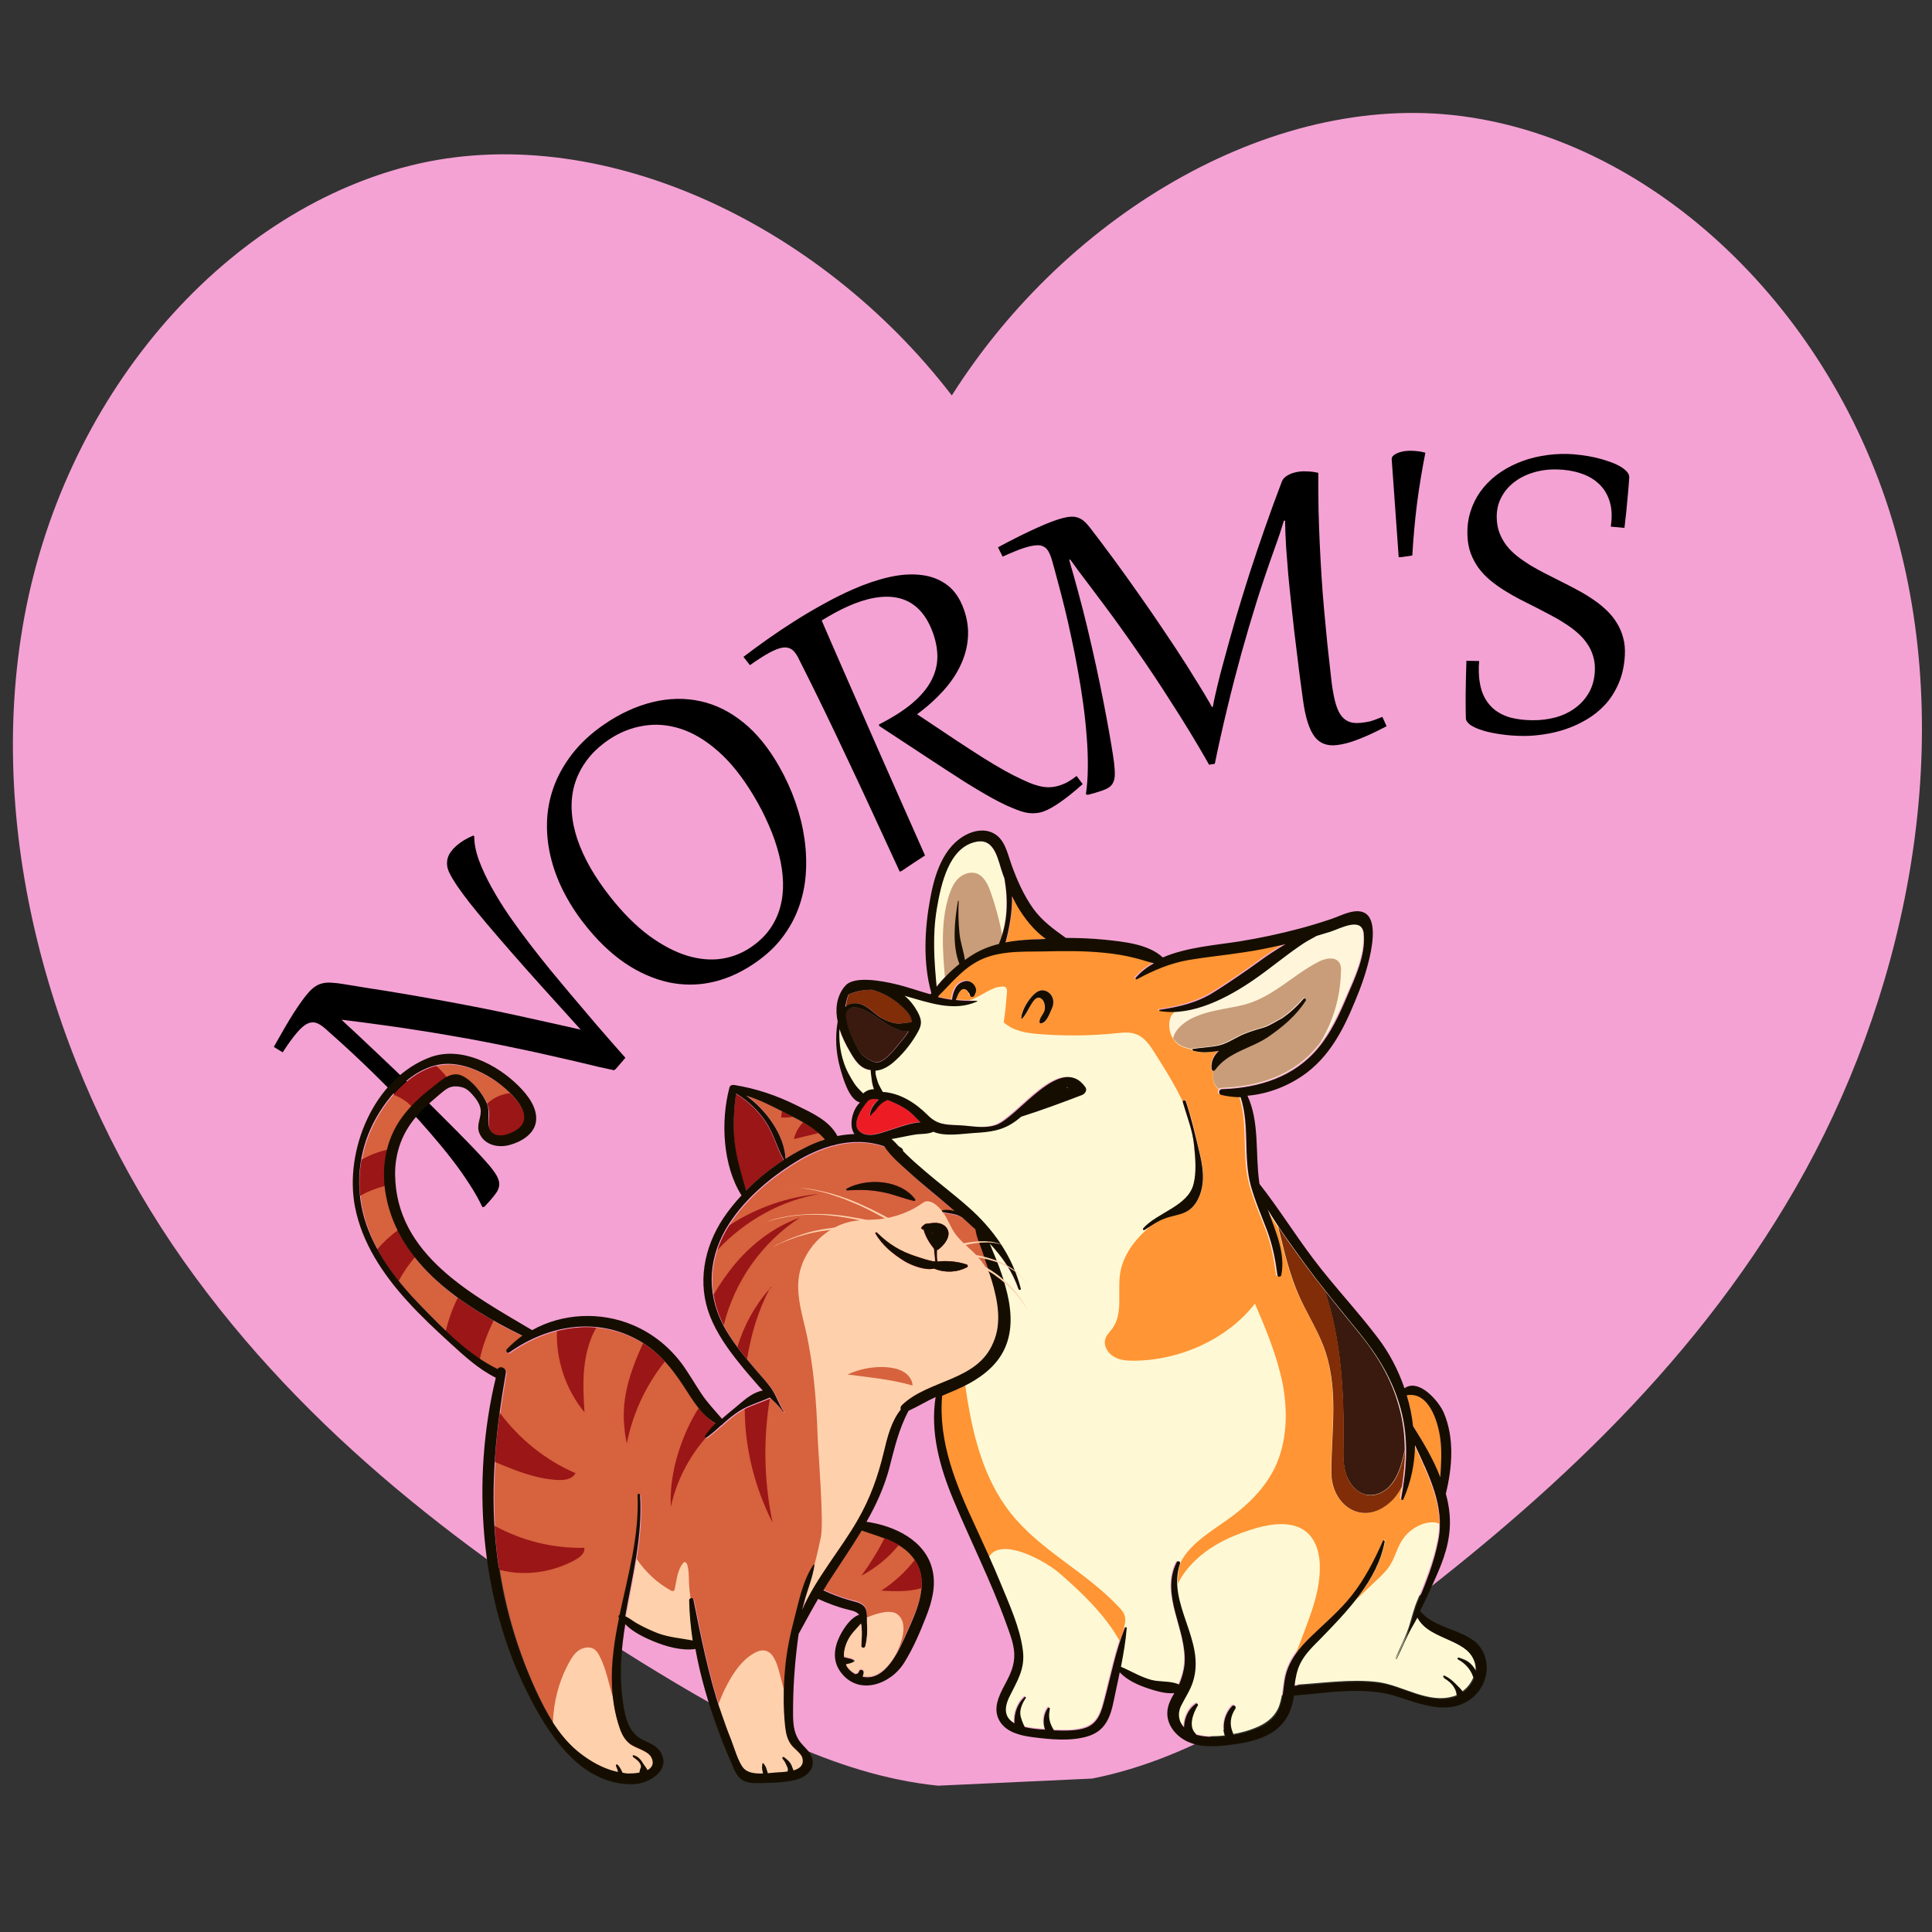 <?xml version="1.0" encoding="UTF-8" standalone="no"?>
<!-- Created with Inkscape (http://www.inkscape.org/) -->

<svg
   width="1000"
   height="1000"
   viewBox="0 0 264.583 264.583"
   version="1.1"
   id="svg997"
   inkscape:version="1.2.2 (732a01da63, 2022-12-09)"
   sodipodi:docname="header.svg"
   inkscape:export-filename="..\data\www\header.png"
   inkscape:export-xdpi="28.800037"
   inkscape:export-ydpi="28.800037"
   xmlns:inkscape="http://www.inkscape.org/namespaces/inkscape"
   xmlns:sodipodi="http://sodipodi.sourceforge.net/DTD/sodipodi-0.dtd"
   xmlns="http://www.w3.org/2000/svg"
   xmlns:svg="http://www.w3.org/2000/svg">
  <rect x="0" y="0" width="264.583" height="264.583" fill="#333333" stroke="none"/>
  <sodipodi:namedview
     id="namedview999"
     pagecolor="#ffffff"
     bordercolor="#000000"
     borderopacity="0.25"
     inkscape:showpageshadow="2"
     inkscape:pageopacity="0.0"
     inkscape:pagecheckerboard="0"
     inkscape:deskcolor="#d1d1d1"
     inkscape:document-units="mm"
     showgrid="false"
     inkscape:zoom="0.74564394"
     inkscape:cx="356.06807"
     inkscape:cy="498.89764"
     inkscape:window-width="1920"
     inkscape:window-height="1017"
     inkscape:window-x="1912"
     inkscape:window-y="-8"
     inkscape:window-maximized="1"
     inkscape:current-layer="layer1" />
  <defs
     id="defs994">
    <inkscape:path-effect
       effect="bend_path"
       id="path-effect1811"
       is_visible="true"
       lpeversion="1"
       bendpath="M 37.973,136.258 C 73.542,93.916 118.697,77.134 171.292,80.194"
       prop_scale="1"
       scale_y_rel="false"
       vertical="false"
       hide_knot="false"
       bendpath-nodetypes="cc" />
  </defs>
  <g
     inkscape:label="Layer 1"
     inkscape:groupmode="layer"
     id="layer1">
    <path
       class="st6"
       d="M 259.965,74.137 C 251.82,43.438 227.665,20.119 201.422,16.081 175.178,11.974 146.289,28.959 130.348,54.159 112.18,30.491 81.899,16.22 56.143,22.694 30.387,29.168 8.389,54.507 3.099,85.832 c -5.151,30.49 5.151,62.929 22.067,86.875 16.916,23.946 39.609,40.653 62.65,54.923 12.878,7.936 26.313,15.454 40.653,16.916 l 21.092,-0.975 c 14.131,-2.784 26.87,-11.416 38.913,-20.535 21.719,-16.289 42.811,-34.945 57.429,-60.353 14.618,-25.408 21.997,-58.613 14.062,-88.546 z"
       id="path474"
       style="fill:#f4a2d4;stroke-width:0.696" />
    <g
       aria-label="NORM'S"
       id="text1746"
       style="font-size:50.8px;line-height:0;font-family:Gabriola;-inkscape-font-specification:Gabriola;stroke-width:0.265"
       inkscape:path-effect="#path-effect1811"
       class="UnoptimicedTransforms"
       transform="matrix(1.295,0,0,1.295,1.317,-22.366)">
      <path
         d="m 35.34,121.345 c 0.793,0.128 1.72,0.277 2.704,0.439 0.996,0.151 2.05,0.32 3.157,0.507 1.101,0.182 2.24,0.379 3.413,0.593 1.18,0.207 2.361,0.425 3.543,0.654 1.188,0.222 2.356,0.453 3.503,0.692 1.146,0.239 2.246,0.478 3.298,0.714 1.052,0.224 2.039,0.443 2.956,0.653 0.918,0.203 1.757,0.393 2.479,0.557 -1.492,-1.644 -2.845,-3.139 -4.063,-4.495 -1.218,-1.355 -2.307,-2.583 -3.272,-3.687 -0.964,-1.104 -1.812,-2.088 -2.545,-2.955 -0.739,-0.872 -1.372,-1.644 -1.901,-2.315 -0.527,-0.684 -0.961,-1.274 -1.301,-1.769 -0.339,-0.508 -0.598,-0.943 -0.777,-1.305 -0.155,-0.306 -0.245,-0.592 -0.269,-0.859 -0.023,-0.28 5.32e-4,-0.539 0.07,-0.777 0.077,-0.245 0.192,-0.469 0.348,-0.672 0.157,-0.216 0.342,-0.416 0.553,-0.601 0.506,-0.442 1.113,-0.807 1.817,-1.093 l 0.081,0.094 c -0.002,0.752 0.163,1.592 0.496,2.519 0.34,0.92 0.79,1.883 1.349,2.89 0.554,1 1.184,2.015 1.892,3.047 0.714,1.025 1.447,2.024 2.196,2.996 0.744,0.966 1.473,1.885 2.186,2.757 0.719,0.865 1.365,1.64 1.932,2.319 -0.017,-0.02 1.495,1.763 1.478,1.743 -0.001,-0.002 1.439,1.697 1.438,1.695 -0.003,-0.003 1.477,1.699 1.475,1.696 0.494,0.568 1.008,1.152 1.542,1.752 -0.34,0.392 -0.678,0.786 -1.014,1.181 -0.062,0.045 -0.123,0.09 -0.185,0.135 -0.425,-0.087 -0.97,-0.208 -1.661,-0.363 -0.681,-0.165 -1.474,-0.356 -2.349,-0.561 -0.878,-0.206 -1.846,-0.429 -2.893,-0.661 -1.042,-0.239 -2.135,-0.478 -3.278,-0.713 -1.137,-0.242 -2.303,-0.479 -3.499,-0.709 -1.196,-0.23 -2.389,-0.446 -3.578,-0.648 -1.182,-0.209 -2.343,-0.399 -3.48,-0.573 -1.13,-0.18 -2.199,-0.338 -3.2,-0.476 -1.006,-0.144 -1.931,-0.268 -2.761,-0.375 -0.827,-0.107 -1.547,-0.194 -2.126,-0.262 1.344,1.24 2.646,2.46 3.905,3.659 1.259,1.186 2.461,2.338 3.604,3.454 1.144,1.116 2.225,2.186 3.242,3.208 1.017,1.009 1.956,1.959 2.816,2.846 0.606,0.625 1.115,1.167 1.526,1.627 0.416,0.453 0.748,0.852 0.994,1.197 0.246,0.333 0.413,0.631 0.502,0.891 0.095,0.255 0.121,0.493 0.078,0.716 -0.036,0.228 -0.131,0.455 -0.285,0.68 -0.154,0.225 -0.353,0.478 -0.597,0.76 -0.075,0.086 -0.15,0.173 -0.225,0.259 -0.044,0.051 -0.103,0.113 -0.175,0.184 -0.066,0.077 -0.155,0.174 -0.266,0.29 -0.07,0.018 -0.14,0.036 -0.21,0.055 -0.374,-0.797 -0.843,-1.627 -1.409,-2.49 -0.56,-0.869 -1.186,-1.751 -1.878,-2.644 -0.698,-0.898 -1.439,-1.798 -2.223,-2.699 -0.784,-0.913 -1.586,-1.804 -2.408,-2.674 -0.822,-0.869 -1.642,-1.709 -2.461,-2.519 -0.819,-0.823 -1.606,-1.593 -2.362,-2.312 -0.756,-0.719 -1.465,-1.378 -2.128,-1.978 -0.663,-0.6 -1.242,-1.118 -1.738,-1.557 -0.266,-0.236 -0.515,-0.41 -0.747,-0.523 -0.231,-0.126 -0.464,-0.174 -0.699,-0.145 -0.235,0.016 -0.478,0.112 -0.728,0.286 -0.25,0.174 -0.531,0.44 -0.84,0.799 -0.219,0.254 -0.453,0.554 -0.703,0.898 -0.243,0.337 -0.511,0.731 -0.801,1.181 -0.313,-0.193 -0.627,-0.385 -0.94,-0.577 0.412,-0.738 0.794,-1.407 1.139,-2 0.345,-0.594 0.668,-1.125 0.965,-1.591 0.298,-0.467 0.578,-0.878 0.838,-1.234 0.261,-0.369 0.511,-0.686 0.752,-0.954 0.247,-0.275 0.489,-0.486 0.725,-0.636 0.243,-0.157 0.503,-0.263 0.779,-0.32 0.283,-0.064 0.603,-0.081 0.957,-0.051 0.355,0.018 0.773,0.067 1.251,0.148 10e-7,0 10e-7,-1e-5 2e-6,-1e-5 z"
         id="path1798"
         inkscape:original-d="m 51.555115,82.188456 q 0.570507,1.016992 1.289843,2.269628 0.731739,1.240235 1.550293,2.629297 0.818555,1.37666 1.699121,2.852539 0.892969,1.475879 1.79834,2.96416 0.917774,1.488282 1.810742,2.939356 0.892969,1.451074 1.723926,2.790527 0.843359,1.327051 1.5875,2.492867 0.756543,1.16582 1.364258,2.0836 0,-3.32383 0.0124,-6.052346 0.0124,-2.728515 0.04961,-4.92373 0.03721,-2.195215 0.08682,-3.894336 0.04961,-1.711523 0.124023,-2.988965 0.08682,-1.289844 0.186036,-2.182812 0.111621,-0.905371 0.248046,-1.488281 0.111622,-0.496094 0.310059,-0.818555 0.21084,-0.334863 0.471289,-0.533301 0.272852,-0.198437 0.58291,-0.272851 0.322461,-0.08682 0.669727,-0.08682 0.830957,0 1.723926,0.359668 v 0.124023 q -0.607715,0.855762 -1.0542,2.232422 -0.434082,1.37666 -0.74414,3.063379 -0.310059,1.674317 -0.508496,3.534668 -0.186036,1.860352 -0.297657,3.695898 -0.111621,1.823145 -0.173632,3.509864 -0.04961,1.686718 -0.08682,3.013769 -0.02481,1.165826 -0.04961,2.282036 -0.02481,1.10381 -0.04961,2.22002 -0.0124,1.10381 -0.0248,2.24482 -0.0124,1.12862 -0.0124,2.33164 l -1.513086,0.19844 -0.223242,-0.0248 q -0.37207,-0.5209 -0.95498,-1.38907 -0.570508,-0.88056 -1.289844,-2.00918 -0.719336,-1.12861 -1.562695,-2.46806 -0.830957,-1.33946 -1.736328,-2.79053 -0.892969,-1.451077 -1.823145,-2.964163 -0.930176,-1.513086 -1.847949,-3.001368 -0.905371,-1.488281 -1.773535,-2.902148 -0.855762,-1.413867 -1.612305,-2.654101 -0.756543,-1.252637 -1.37666,-2.282032 -0.620117,-1.029394 -1.054199,-1.74873 -0.02481,2.740918 -0.08682,5.34541 -0.04961,2.59209 -0.136425,4.985742 -0.08682,2.393652 -0.198438,4.55166 -0.09922,2.14561 -0.223242,3.99356 -0.08682,1.30224 -0.186035,2.22002 -0.08682,0.91777 -0.223242,1.53789 -0.124024,0.60771 -0.322461,0.96738 -0.186035,0.35967 -0.471289,0.5333 -0.285254,0.18604 -0.682129,0.23565 -0.396875,0.0496 -0.942578,0.0496 h -0.334864 q -0.09922,0 -0.248046,-0.0124 -0.148829,0 -0.384473,-0.0124 l -0.173633,-0.12402 q 0.533301,-1.20303 0.942578,-2.69131 0.42168,-1.48828 0.731738,-3.1502 0.310059,-1.67431 0.533301,-3.447851 0.235645,-1.785938 0.384473,-3.571875 0.148828,-1.785938 0.235644,-3.509863 0.09922,-1.736328 0.148829,-3.299024 0.04961,-1.562695 0.06201,-2.902148 0.0124,-1.339453 0.0124,-2.331641 0,-0.5333 -0.08682,-0.905371 -0.07441,-0.384472 -0.297656,-0.620117 -0.21084,-0.248047 -0.58291,-0.359668 -0.37207,-0.111621 -0.967383,-0.111621 -0.42168,0 -0.95498,0.04961 -0.520899,0.04961 -1.190625,0.148829 l -0.136426,-1.091407 q 1.041797,-0.235644 1.885156,-0.421679 0.843359,-0.186036 1.525488,-0.310059 0.682129,-0.124023 1.227832,-0.186035 0.558106,-0.07441 1.00459,-0.07441 0.458887,0 0.79375,0.111621 0.347266,0.111621 0.63252,0.359668 0.297656,0.248047 0.570507,0.669726 0.285254,0.409278 0.620118,1.016993 z" />
      <path
         d="m 78.937,119.027 c -1.369,0.96 -2.776,1.631 -4.25,2.015 -1.474,0.384 -2.966,0.455 -4.491,0.206 -1.518,-0.253 -3.046,-0.842 -4.581,-1.777 -1.532,-0.946 -3.028,-2.279 -4.459,-4.013 -0.905,-1.098 -1.691,-2.251 -2.349,-3.466 -0.658,-1.215 -1.158,-2.456 -1.494,-3.727 -0.341,-1.277 -0.506,-2.56 -0.487,-3.848 0.014,-1.295 0.237,-2.569 0.675,-3.816 0.438,-1.247 1.099,-2.447 1.984,-3.59 0.884,-1.143 2.017,-2.194 3.392,-3.137 1.675,-1.149 3.397,-1.935 5.134,-2.357 1.737,-0.422 3.424,-0.45 5.039,-0.093 1.625,0.352 3.142,1.11 4.554,2.258 1.421,1.145 2.669,2.696 3.777,4.64 0.702,1.233 1.276,2.502 1.73,3.802 0.454,1.299 0.768,2.595 0.951,3.883 0.179,1.281 0.22,2.537 0.129,3.766 -0.095,1.223 -0.347,2.388 -0.753,3.501 -0.406,1.113 -0.977,2.15 -1.714,3.122 -0.737,0.972 -1.663,1.844 -2.787,2.632 z m -0.457,-1.645 c 0.801,-0.557 1.446,-1.184 1.938,-1.889 0.492,-0.705 0.848,-1.465 1.069,-2.285 0.228,-0.824 0.328,-1.704 0.301,-2.641 -0.028,-0.937 -0.168,-1.909 -0.425,-2.913 -0.253,-1.016 -0.611,-2.056 -1.076,-3.115 -0.457,-1.064 -1.011,-2.138 -1.665,-3.218 -1.164,-1.922 -2.384,-3.456 -3.688,-4.596 -1.299,-1.151 -2.619,-1.945 -3.962,-2.379 -1.346,-0.44 -2.683,-0.545 -3.998,-0.313 -1.311,0.22 -2.544,0.725 -3.68,1.51 -0.955,0.66 -1.726,1.399 -2.311,2.206 -0.585,0.808 -1.005,1.664 -1.26,2.564 -0.247,0.894 -0.338,1.827 -0.274,2.796 0.064,0.97 0.267,1.955 0.606,2.958 0.342,0.99 0.804,1.992 1.384,3.009 0.582,1.004 1.263,1.999 2.039,2.988 1.387,1.768 2.788,3.159 4.177,4.181 1.392,1.011 2.735,1.709 4.025,2.099 1.286,0.383 2.499,0.487 3.65,0.312 1.153,-0.187 2.198,-0.609 3.151,-1.271 z"
         id="path1800"
         inkscape:original-d="m 82.734606,109.26277 q -2.492871,0 -4.576465,-0.86816 -2.083594,-0.86817 -3.59668,-2.57969 -1.500683,-1.71152 -2.344043,-4.254 -0.830957,-2.554887 -0.830957,-5.928324 0,-2.133203 0.347266,-4.167187 0.347265,-2.033985 1.041797,-3.832325 0.694531,-1.810742 1.723925,-3.311425 1.029395,-1.513086 2.406055,-2.604492 1.37666,-1.091407 3.088184,-1.699122 1.711523,-0.607714 3.75791,-0.607714 2.492871,0 4.576465,0.868164 2.083593,0.868164 3.584277,2.579687 1.513086,1.711524 2.344043,4.266406 0.843359,2.554883 0.843359,5.915918 0,2.133203 -0.347265,4.167188 -0.347266,2.033984 -1.041797,3.844726 -0.694532,1.79834 -1.723926,3.31143 -1.029395,1.50068 -2.406055,2.59209 -1.37666,1.0914 -3.088183,1.69912 -1.711524,0.60771 -3.75791,0.60771 z m 0.558105,-1.6123 q 1.438672,0 2.616895,-0.47129 1.178222,-0.47129 2.095996,-1.32705 0.930175,-0.85576 1.612304,-2.07119 0.682129,-1.21543 1.116211,-2.70372 0.446485,-1.500679 0.657324,-3.224604 0.223243,-1.723926 0.223243,-3.621485 0,-3.373437 -0.669727,-5.853906 -0.657324,-2.492871 -1.79834,-4.117578 -1.141015,-1.637109 -2.666504,-2.430859 -1.513086,-0.806153 -3.224609,-0.806153 -1.438672,0 -2.616894,0.471289 -1.178223,0.471289 -2.108399,1.327051 -0.917773,0.855762 -1.599902,2.071191 -0.682129,1.21543 -1.128613,2.716114 -0.434082,1.488281 -0.657325,3.224609 -0.21084,1.723926 -0.21084,3.609082 0,3.373437 0.657325,5.866309 0.669726,2.48047 1.810742,4.11758 1.141015,1.6247 2.654101,2.43086 1.525489,0.79375 3.237012,0.79375 z" />
      <path
         d="m 83.437,86.899 c -0.157,-0.309 -0.322,-0.558 -0.496,-0.748 -0.174,-0.189 -0.377,-0.313 -0.608,-0.371 -0.222,-0.062 -0.488,-0.056 -0.798,0.021 -0.309,0.076 -0.677,0.226 -1.101,0.45 -0.583,0.307 -1.301,0.76 -2.142,1.362 -0.229,-0.293 -0.458,-0.586 -0.688,-0.879 0.75,-0.572 1.583,-1.185 2.495,-1.831 0.922,-0.652 1.882,-1.295 2.878,-1.929 1.006,-0.638 2.032,-1.244 3.076,-1.817 1.05,-0.584 2.081,-1.099 3.087,-1.544 1.328,-0.588 2.613,-1.022 3.844,-1.304 0.021,-0.005 0.041,-0.009 0.062,-0.014 1.247,-0.28 2.393,-0.347 3.427,-0.21 1.032,0.13 1.929,0.486 2.69,1.061 0.762,0.576 1.339,1.425 1.742,2.544 0.373,1.033 0.514,2.053 0.434,3.057 -0.073,0.994 -0.337,1.958 -0.785,2.896 -0.439,0.935 -1.05,1.831 -1.832,2.697 -0.185,0.206 -0.379,0.408 -0.58,0.609 -0.646,0.644 -1.37,1.261 -2.175,1.855 1.611,1.072 2.261,1.511 3.872,2.583 -0.001,-9.54e-4 0.158,0.105 0.157,0.104 0,0 0,0 0,0 1.065,0.704 2.007,1.319 2.853,1.853 0.883,0.551 1.661,1.019 2.349,1.405 0.684,0.377 1.306,0.696 1.871,0.956 0.449,0.214 0.857,0.387 1.226,0.518 0.366,0.123 0.704,0.21 1.015,0.258 0.319,0.046 0.623,0.054 0.914,0.024 0.291,-0.03 0.584,-0.094 0.878,-0.193 0.318,-0.106 0.611,-0.238 0.878,-0.394 0.267,-0.157 0.553,-0.353 0.858,-0.588 0.214,0.287 0.428,0.574 0.641,0.862 -0.87,0.776 -1.644,1.404 -2.339,1.884 -0.692,0.488 -1.289,0.825 -1.801,1.008 -0.256,0.092 -0.511,0.149 -0.766,0.172 -0.252,0.031 -0.512,0.029 -0.779,-0.003 -0.267,-0.033 -0.547,-0.095 -0.838,-0.188 -0.295,-0.1 -0.617,-0.225 -0.968,-0.373 -0.571,-0.232 -1.262,-0.572 -2.084,-1.018 -0.541,-0.297 -1.142,-0.648 -1.813,-1.052 -0.354,-0.215 -0.725,-0.444 -1.116,-0.687 -1.137,-0.722 -2.415,-1.56 -3.909,-2.54 -1.484,-0.974 -3.175,-2.096 -5.095,-3.349 -0.014,-0.053 -0.029,-0.105 -0.043,-0.158 1.456,-0.745 2.632,-1.488 3.535,-2.256 0.901,-0.767 1.566,-1.553 1.993,-2.369 0,0 0,0 0,0 0,0 8.56e-4,-0.002 8.56e-4,-0.002 0.435,-0.82 0.656,-1.668 0.656,-2.547 -0.003,-0.887 -0.186,-1.805 -0.556,-2.751 -0.711,-1.816 -1.809,-2.958 -3.323,-3.392 -0.118,-0.034 -0.239,-0.064 -0.362,-0.089 -1.448,-0.292 -3.231,0.011 -5.29,0.942 -0.478,0.216 -0.925,0.439 -1.34,0.669 -0.415,0.229 -0.871,0.493 -1.363,0.792 0.256,0.587 0.59,1.36 1.013,2.343 0.431,0.977 0.921,2.096 1.474,3.372 0.559,1.264 1.166,2.647 1.828,4.164 0.657,1.507 1.35,3.083 2.079,4.73 0.245,0.554 1.994,4.511 2.239,5.065 0.764,1.73 1.529,3.455 2.295,5.176 -0.829,0.535 -1.65,1.08 -2.465,1.635 -0.07,0.026 -0.14,0.053 -0.21,0.079 -0.258,-0.559 -2.563,-5.562 -2.821,-6.121 -0.888,-1.929 -1.76,-3.798 -2.622,-5.611 -0.857,-1.824 -1.712,-3.62 -2.567,-5.389 -0.859,-1.776 -1.754,-3.585 -2.687,-5.425 -1e-5,-3e-6 -2e-5,-5e-6 -3e-5,-8e-6 z"
         id="path1802"
         inkscape:original-d="m 101.33812,83.937186 q 0,-0.520898 -0.0868,-0.892969 -0.0868,-0.37207 -0.31006,-0.607715 -0.21084,-0.235644 -0.59532,-0.347265 -0.384468,-0.111621 -0.979781,-0.111621 -0.818555,0 -2.095996,0.186035 l -0.148828,-1.103809 q 1.153418,-0.21084 2.517676,-0.434082 1.376659,-0.223242 2.815329,-0.409277 1.45108,-0.186035 2.90215,-0.297656 1.46348,-0.124024 2.80293,-0.124024 1.79834,0 3.33623,0.322461 1.53789,0.310059 2.6665,1.054199 1.12862,0.731739 1.77354,1.934766 0.64492,1.203027 0.64492,2.988965 0,1.649512 -0.5457,3.026172 -0.5333,1.364257 -1.52549,2.443261 -0.97978,1.079004 -2.38125,1.84795 -1.40146,0.768945 -3.12539,1.215429 1.28984,2.207617 2.34404,3.881934 1.0542,1.67432 1.93477,2.93936 0.88056,1.25263 1.6123,2.158 0.73174,0.89297 1.37666,1.5503 0.5085,0.5333 0.95498,0.90537 0.44649,0.35966 0.85577,0.58291 0.42168,0.22324 0.84335,0.32246 0.42168,0.0992 0.88057,0.0992 0.4961,0 0.94258,-0.0992 0.44648,-0.0992 0.97978,-0.29766 l 0.34727,1.01699 q -1.5751,0.71934 -2.79053,1.06661 -1.21543,0.35966 -2.03398,0.35966 -0.40928,0 -0.78135,-0.0992 -0.37207,-0.0868 -0.73174,-0.27285 -0.35967,-0.18603 -0.71933,-0.47129 -0.35967,-0.29765 -0.76895,-0.69453 -0.66973,-0.63252 -1.55029,-1.71152 -0.88057,-1.09141 -1.99678,-2.71611 -1.10381,-1.63711 -2.45566,-3.869535 -1.35186,-2.232422 -2.97657,-5.159375 l 0.0248,-0.16123 q 2.19521,-0.08682 3.7083,-0.607715 1.51309,-0.520899 2.44326,-1.413867 0.94258,-0.892969 1.36426,-2.120801 0.42168,-1.240234 0.42168,-2.765723 0,-2.926953 -1.53789,-4.378027 -1.53789,-1.451074 -4.55166,-1.451074 -0.64492,0 -1.22783,0.04961 -0.58291,0.04961 -1.28985,0.136426 -0.0248,0.95498 -0.0744,2.554883 -0.0372,1.599902 -0.0992,3.683496 -0.0496,2.071191 -0.12402,4.55166 -0.0744,2.468066 -0.14883,5.171777 -0.0744,2.691305 -0.16123,5.543845 -0.0868,2.84014 -0.17363,5.66787 l -2.93936,0.37207 -0.22324,-0.0248 q 0.14883,-3.55947 0.27285,-6.74688 0.12402,-3.187398 0.19844,-6.201167 0.0868,-3.026172 0.13642,-5.97793 0.0496,-2.96416 0.0496,-6.064746 z" />
      <path
         d="m 145.616,94.07 c -0.592,0.305 -1.136,0.576 -1.635,0.813 -0.491,0.227 -0.949,0.421 -1.375,0.58 -0.426,0.167 -0.823,0.3 -1.195,0.398 -0.372,0.098 -0.733,0.167 -1.085,0.207 -0.478,0.054 -0.907,0.014 -1.289,-0.123 -0.382,-0.128 -0.72,-0.377 -1.016,-0.748 -0.288,-0.371 -0.535,-0.877 -0.742,-1.517 -0.206,-0.64 -0.376,-1.444 -0.507,-2.41 l -0.146,-1.082 c -0.069,-0.508 -0.148,-1.094 -0.237,-1.758 -0.001,-0.009 -0.259,-2.121 -0.26,-2.13 -0.007,-0.056 -0.276,-2.246 -0.283,-2.302 -0.087,-0.781 -0.169,-1.533 -0.248,-2.257 -0.08,-0.732 -0.152,-1.415 -0.218,-2.048 -0.066,-0.634 -0.119,-1.173 -0.16,-1.618 -0.081,-0.965 -0.157,-1.927 -0.226,-2.886 -0.061,-0.968 -0.099,-1.918 -0.113,-2.85 -0.04,-0.007 -0.08,-0.014 -0.121,-0.022 -0.116,0.391 -0.256,0.839 -0.422,1.346 -0.167,0.501 -0.38,1.102 -0.638,1.816 -0.611,1.706 -1.21,3.475 -1.791,5.305 -0.572,1.829 -1.125,3.699 -1.656,5.608 -0.523,1.9 -1.022,3.831 -1.493,5.792 -0.472,1.953 -0.909,3.906 -1.311,5.858 -0.202,0.033 -0.404,0.066 -0.606,0.099 -0.286,-0.512 -0.633,-1.118 -1.04,-1.806 -0.409,-0.697 -0.859,-1.446 -1.351,-2.242 -0.494,-0.804 -1.024,-1.647 -1.592,-2.525 -0.561,-0.888 -1.139,-1.78 -1.735,-2.675 -0.598,-0.903 -1.205,-1.797 -1.824,-2.683 -0.61,-0.888 -1.209,-1.739 -1.796,-2.553 -0.578,-0.816 -1.135,-1.577 -1.668,-2.283 -0.525,-0.715 -1.003,-1.352 -1.426,-1.905 -0.325,-0.432 -0.971,-1.285 -1.296,-1.716 -0.367,-0.502 -0.687,-0.94 -0.967,-1.328 -0.03,0.021 -0.06,0.042 -0.089,0.063 0.065,0.239 0.131,0.477 0.196,0.716 0.073,0.228 0.146,0.478 0.22,0.748 l 0.54,1.969 c 0.347,1.265 0.678,2.564 0.995,3.898 0.315,1.325 0.614,2.638 0.897,3.938 0.281,1.292 0.54,2.548 0.777,3.766 0.237,1.218 0.447,2.346 0.63,3.383 0.15,0.858 0.272,1.59 0.364,2.199 0.098,0.598 0.159,1.108 0.182,1.53 0.032,0.42 0.02,0.762 -0.034,1.026 -0.057,0.257 -0.16,0.471 -0.309,0.643 -0.141,0.17 -0.338,0.309 -0.591,0.418 -0.245,0.107 -0.546,0.214 -0.903,0.322 -0.119,0.036 -0.238,0.072 -0.356,0.109 -0.071,0.022 -0.159,0.045 -0.265,0.069 -0.103,0.032 -0.23,0.067 -0.383,0.106 -0.068,-0.022 -0.135,-0.044 -0.203,-0.066 0.132,-0.88 0.201,-1.835 0.206,-2.863 0.011,-1.038 -0.029,-2.121 -0.122,-3.247 -0.084,-1.129 -0.206,-2.285 -0.368,-3.466 -0.164,-1.19 -0.353,-2.368 -0.568,-3.534 -0.207,-1.169 -0.432,-2.314 -0.678,-3.437 -0.237,-1.126 -0.478,-2.189 -0.726,-3.191 -0.248,-1.002 -0.487,-1.924 -0.718,-2.768 -0.222,-0.847 -0.422,-1.582 -0.602,-2.209 -0.116,-0.405 -0.244,-0.728 -0.386,-0.971 -0.142,-0.243 -0.32,-0.415 -0.535,-0.516 -0.208,-0.112 -0.469,-0.152 -0.781,-0.12 -0.305,0.021 -0.688,0.1 -1.146,0.238 -0.315,0.095 -0.672,0.225 -1.069,0.391 -0.4,0.158 -0.837,0.347 -1.311,0.567 -0.163,-0.329 -0.326,-0.658 -0.49,-0.987 1.637,-0.886 3.029,-1.571 4.117,-2.057 1.091,-0.496 1.985,-0.833 2.663,-1.018 0.35,-0.095 0.659,-0.148 0.927,-0.159 0.266,-0.019 0.507,0.011 0.725,0.09 0.226,0.069 0.438,0.189 0.637,0.359 0.197,0.162 0.402,0.378 0.614,0.647 0.812,1.052 1.664,2.18 2.547,3.383 0.884,1.203 1.77,2.438 2.658,3.706 0.897,1.266 1.776,2.543 2.636,3.832 0.868,1.279 1.69,2.53 2.469,3.75 0.303,0.484 0.579,0.93 0.825,1.334 0.254,0.394 0.483,0.765 0.689,1.111 0.212,0.336 0.408,0.663 0.588,0.981 0.187,0.308 0.364,0.618 0.533,0.93 0.03,-0.006 0.06,-0.012 0.09,-0.018 0.068,-0.375 0.142,-0.743 0.224,-1.104 0.08,-0.369 0.168,-0.747 0.264,-1.136 0.095,-0.396 0.199,-0.82 0.314,-1.27 0.124,-0.454 0.259,-0.957 0.412,-1.525 0.38,-1.413 0.789,-2.879 1.23,-4.396 0.451,-1.519 0.929,-3.072 1.435,-4.658 0.516,-1.588 1.058,-3.196 1.628,-4.824 0.57,-1.628 1.165,-3.259 1.786,-4.892 0.068,-0.176 0.169,-0.327 0.303,-0.452 0.145,-0.127 0.303,-0.231 0.474,-0.311 0.18,-0.09 0.368,-0.159 0.563,-0.208 0.195,-0.049 0.377,-0.084 0.546,-0.104 0.288,-0.035 0.604,-0.039 0.949,-0.012 0.354,0.017 0.696,0.066 1.025,0.147 -0.002,1.365 0.008,2.671 0.028,3.918 0.03,1.245 0.073,2.456 0.128,3.632 0.055,1.176 0.12,2.338 0.193,3.487 0.073,1.141 0.162,2.292 0.267,3.454 0.105,1.162 0.218,2.348 0.338,3.558 0.129,1.209 0.27,2.471 0.42,3.786 0.1,0.871 0.225,1.611 0.372,2.218 0.148,0.608 0.338,1.098 0.571,1.472 0.24,0.365 0.531,0.62 0.874,0.767 0.343,0.147 0.756,0.196 1.242,0.149 0.179,-0.017 0.349,-0.038 0.51,-0.061 0.17,-0.024 0.343,-0.057 0.52,-0.098 0.176,-0.049 0.368,-0.112 0.577,-0.189 0.217,-0.077 0.463,-0.173 0.738,-0.287 0.148,0.328 0.296,0.657 0.443,0.985 z"
         id="path1804"
         inkscape:original-d="m 154.15971,107.66287 q -0.89297,0.38447 -1.64951,0.66973 -0.74415,0.27285 -1.38907,0.44648 -0.64492,0.18604 -1.20302,0.27285 -0.55811,0.0868 -1.07901,0.0868 -0.70693,0 -1.24023,-0.27285 -0.5333,-0.26045 -0.89297,-0.86817 -0.34727,-0.60771 -0.5209,-1.5999 -0.17363,-0.99219 -0.17363,-2.45566 v -1.09141 q 0,-0.76895 0,-1.77354 0.0124,-1.01699 0.0248,-2.145601 0.0124,-1.141015 0.0248,-2.319238 0.0248,-1.178222 0.0496,-2.269629 0.0248,-1.103808 0.0496,-2.058789 0.0248,-0.95498 0.0496,-1.624707 0.062,-1.451074 0.13643,-2.889746 0.0868,-1.451074 0.22324,-2.840136 l -0.0992,-0.03721 q -0.21084,0.558106 -0.50849,1.277442 -0.29766,0.706933 -0.75654,1.711523 -1.09141,2.406055 -2.23243,4.985742 -1.12861,2.579688 -2.29443,5.270996 -1.15342,2.678913 -2.33164,5.444633 -1.17822,2.75332 -2.34404,5.50664 l -0.60772,-0.0248 q -0.26045,-0.84336 -0.63252,-1.98437 -0.37207,-1.15342 -0.81855,-2.48047 -0.44649,-1.33945 -0.95498,-2.81533 -0.4961,-1.48828 -1.017,-3.001371 -0.52089,-1.525488 -1.05419,-3.038574 -0.5209,-1.513086 -1.017,-2.914551 -0.48369,-1.401464 -0.93017,-2.629296 -0.43408,-1.240235 -0.78135,-2.207618 -0.39688,-1.128613 -0.69453,-1.996777 -0.28526,-0.868164 -0.4961,-1.537891 l -0.0868,0.03721 q 0,0.372071 0,0.744141 0.0124,0.359668 0.0124,0.781348 v 2.046386 q 0,1.971973 -0.062,4.030762 -0.062,2.046387 -0.16123,4.043164 -0.0992,1.984375 -0.23565,3.844727 -0.13642,1.86035 -0.28525,3.43545 -0.12402,1.30224 -0.23564,2.22002 -0.0992,0.90537 -0.23565,1.52549 -0.12402,0.62011 -0.31006,0.97978 -0.18603,0.34727 -0.47129,0.5333 -0.27285,0.18604 -0.68213,0.23565 -0.39687,0.0496 -0.95498,0.0496 h -0.37207 q -0.11162,0 -0.27285,-0.0124 -0.16123,0 -0.39687,-0.0124 l -0.17364,-0.12402 q 0.58291,-1.20303 1.0294,-2.67891 0.45889,-1.48828 0.79375,-3.15019 0.34726,-1.66192 0.59531,-3.435452 0.24805,-1.785938 0.40928,-3.559473 0.17363,-1.773535 0.27285,-3.497461 0.11162,-1.723926 0.16123,-3.274219 0.0496,-1.550293 0.062,-2.864941 0.0248,-1.314648 0.0248,-2.294434 0,-0.632519 -0.0868,-1.041796 -0.0868,-0.409278 -0.31006,-0.644922 -0.21084,-0.248047 -0.59531,-0.334864 -0.37207,-0.09922 -0.96738,-0.09922 -0.40928,0 -0.94258,0.06201 -0.5333,0.04961 -1.17822,0.148829 l -0.13643,-1.091407 q 2.26963,-0.520898 3.73311,-0.768945 1.46347,-0.260449 2.33164,-0.260449 0.44648,0 0.76894,0.08682 0.32246,0.07441 0.55811,0.272852 0.24804,0.186035 0.43408,0.508496 0.18603,0.310058 0.35967,0.781348 0.65732,1.835546 1.38906,3.906738 0.73174,2.071191 1.48828,4.229199 0.76895,2.158008 1.52549,4.328418 0.76894,2.158008 1.47588,4.191992 0.27285,0.806152 0.49609,1.475879 0.23565,0.657322 0.42168,1.227832 0.19844,0.5581 0.35967,1.079 0.17363,0.5085 0.32246,1.01699 h 0.0868 q 0.19843,-0.5333 0.40927,-1.04179 0.21084,-0.5209 0.44649,-1.0666 0.23564,-0.55811 0.50849,-1.190628 0.28526,-0.632519 0.63252,-1.426269 0.86817,-1.984375 1.79834,-4.117578 0.94258,-2.133203 1.92237,-4.365625 0.99218,-2.232422 2.00918,-4.526855 1.01699,-2.294434 2.04638,-4.60127 0.11162,-0.248047 0.29766,-0.409277 0.19844,-0.161231 0.42168,-0.248047 0.23564,-0.09922 0.48369,-0.136426 0.24805,-0.03721 0.45889,-0.03721 0.35967,0 0.78135,0.09922 0.43408,0.08682 0.83095,0.260449 -0.18603,2.033984 -0.33486,3.894336 -0.13643,1.860351 -0.23565,3.621484 -0.0992,1.761133 -0.17363,3.485059 -0.0744,1.711523 -0.11162,3.460254 -0.0372,1.74873 -0.062,3.571875 -0.0124,1.823148 -0.0124,3.807518 0,1.31465 0.11162,2.24483 0.11162,0.93017 0.38447,1.52548 0.28525,0.58291 0.75654,0.85577 0.47129,0.27285 1.17823,0.27285 0.26044,0 0.49609,-0.0124 0.24805,-0.0124 0.5085,-0.0496 0.26044,-0.0496 0.5705,-0.13643 0.32246,-0.0868 0.73174,-0.22324 z" />
      <path
         d="m 146.897,76.194 c -0.246,-3.452 -0.492,-6.904 -0.74,-10.356 -0.009,-0.132 0.038,-0.252 0.141,-0.358 0.103,-0.107 0.233,-0.194 0.389,-0.262 0.166,-0.077 0.347,-0.139 0.545,-0.184 0.208,-0.046 0.412,-0.075 0.612,-0.087 0.29,-0.017 0.592,-0.01 0.904,0.023 0.312,0.024 0.636,0.082 0.971,0.173 -0.361,1.817 -0.656,3.62 -0.889,5.408 -0.223,1.787 -0.387,3.609 -0.495,5.465 -0.404,0.057 -0.808,0.116 -1.211,0.176 -0.076,8.66e-4 -0.152,0.002 -0.227,0.003 z"
         id="path1806"
         inkscape:original-d="m 156.55335,89.952323 -0.0372,-10.36836 q 0,-0.198437 0.13643,-0.347265 0.13643,-0.148828 0.33486,-0.235645 0.21084,-0.09922 0.45889,-0.148828 0.26045,-0.04961 0.5085,-0.04961 0.35966,0 0.74414,0.07441 0.38447,0.06201 0.79375,0.223242 -0.55811,2.691309 -0.97979,5.34541 -0.40928,2.654102 -0.69453,5.419824 l -1.0666,0.09922 z" />
      <path
         d="m 155.408,87.173 c -0.022,0.199 -0.035,0.39 -0.04,0.573 -0.005,0.182 -0.005,0.365 -2.8e-4,0.547 0.022,0.944 0.174,1.744 0.45,2.401 0.285,0.648 0.673,1.175 1.163,1.581 0.499,0.406 1.089,0.702 1.77,0.888 0.69,0.178 1.459,0.268 2.311,0.274 0.852,0.005 1.662,-0.096 2.435,-0.304 0.772,-0.217 1.456,-0.543 2.051,-0.981 0.604,-0.437 1.095,-0.983 1.471,-1.64 0.376,-0.665 0.586,-1.439 0.623,-2.323 0.024,-0.562 -0.039,-1.078 -0.19,-1.548 -0.142,-0.478 -0.353,-0.916 -0.636,-1.316 -0.273,-0.407 -0.608,-0.783 -1.004,-1.127 -0.387,-0.343 -0.818,-0.666 -1.293,-0.967 -0.465,-0.309 -0.96,-0.601 -1.485,-0.875 -0.525,-0.282 -1.061,-0.562 -1.609,-0.84 -0.575,-0.287 -1.153,-0.579 -1.734,-0.877 -0.571,-0.298 -1.122,-0.614 -1.653,-0.949 -0.531,-0.335 -1.027,-0.693 -1.49,-1.075 -0.463,-0.39 -0.869,-0.821 -1.217,-1.293 -0.339,-0.473 -0.616,-0.996 -0.83,-1.57 -0.205,-0.574 -0.318,-1.213 -0.338,-1.917 -0.025,-0.878 0.081,-1.697 0.322,-2.457 0.241,-0.769 0.588,-1.473 1.044,-2.112 0.465,-0.648 1.025,-1.225 1.678,-1.73 0.663,-0.505 1.392,-0.929 2.183,-1.269 0.801,-0.349 1.656,-0.606 2.561,-0.769 0.915,-0.171 1.851,-0.245 2.804,-0.221 0.437,0.011 0.903,0.049 1.397,0.115 0.495,0.057 0.988,0.141 1.479,0.252 0.491,0.111 0.957,0.242 1.395,0.395 0.449,0.145 0.841,0.31 1.178,0.493 0.336,0.183 0.602,0.38 0.798,0.59 0.196,0.21 0.287,0.426 0.275,0.649 -0.013,0.24 -0.035,0.54 -0.064,0.903 -0.029,0.355 -0.066,0.762 -0.111,1.224 -0.034,0.454 -0.081,0.952 -0.139,1.495 -0.058,0.535 -0.122,1.103 -0.193,1.704 -0.481,-0.047 -0.962,-0.093 -1.444,-0.137 0.043,-0.296 0.07,-0.58 0.083,-0.853 0.038,-0.818 -0.072,-1.544 -0.335,-2.178 -0.253,-0.641 -0.634,-1.18 -1.146,-1.616 -0.501,-0.443 -1.123,-0.781 -1.863,-1.012 -0.73,-0.239 -1.551,-0.369 -2.457,-0.387 -0.907,-0.018 -1.757,0.099 -2.546,0.35 -0.78,0.243 -1.454,0.594 -2.021,1.051 -0.567,0.449 -1.008,0.987 -1.323,1.611 -0.315,0.624 -0.466,1.31 -0.456,2.055 0.007,0.604 0.106,1.154 0.293,1.649 0.187,0.487 0.439,0.936 0.755,1.347 0.325,0.412 0.706,0.787 1.14,1.126 0.434,0.339 0.904,0.663 1.409,0.972 0.505,0.301 1.036,0.592 1.592,0.873 0.557,0.281 1.115,0.564 1.676,0.85 0.58,0.286 1.152,0.583 1.716,0.891 0.574,0.308 1.117,0.638 1.628,0.989 0.512,0.343 0.979,0.719 1.4,1.128 0.431,0.401 0.792,0.845 1.086,1.333 0.303,0.479 0.528,1.005 0.677,1.577 0.158,0.572 0.216,1.2 0.176,1.886 -0.065,1.131 -0.293,2.125 -0.675,2.982 -0.374,0.858 -0.851,1.6 -1.43,2.227 -0.579,0.619 -1.23,1.139 -1.954,1.56 -0.715,0.421 -1.453,0.759 -2.214,1.014 -0.761,0.255 -1.517,0.435 -2.27,0.542 -0.753,0.115 -1.448,0.173 -2.088,0.172 -0.844,-0.001 -1.636,-0.055 -2.379,-0.162 -0.743,-0.099 -1.397,-0.232 -1.965,-0.402 -0.559,-0.17 -1.004,-0.365 -1.337,-0.587 -0.324,-0.231 -0.491,-0.47 -0.499,-0.718 -0.018,-0.554 -0.026,-1.351 -0.025,-2.386 0.01,-1.034 0.037,-2.269 0.082,-3.694 0.45,0.007 0.899,0.015 1.349,0.026 z"
         id="path1808"
         inkscape:original-d="m 163.77151,101.28806 q -0.0372,0.29766 -0.0496,0.57051 -0.0124,0.27285 -0.0124,0.54571 0,1.41386 0.37207,2.40605 0.38448,0.97979 1.07901,1.5999 0.70693,0.62012 1.68672,0.90537 0.99218,0.27286 2.22002,0.27286 1.22783,0 2.33164,-0.33487 1.1038,-0.34726 1.93476,-1.02939 0.84336,-0.68213 1.33945,-1.68672 0.4961,-1.01699 0.4961,-2.34404 0,-0.84336 -0.23565,-1.53789 -0.22324,-0.706938 -0.63252,-1.289849 -0.39687,-0.595312 -0.95498,-1.091406 -0.5457,-0.496094 -1.20302,-0.930176 -0.64493,-0.446484 -1.36426,-0.843359 -0.71934,-0.409277 -1.46348,-0.818555 -0.78135,-0.421679 -1.56269,-0.868164 -0.76895,-0.446484 -1.47588,-0.95498 -0.70694,-0.508496 -1.31465,-1.091406 -0.60771,-0.595313 -1.0542,-1.314649 -0.43408,-0.719336 -0.69453,-1.5875 -0.24805,-0.868164 -0.24805,-1.922363 0,-1.314648 0.33487,-2.443262 0.33486,-1.141015 0.93017,-2.083593 0.60772,-0.954981 1.43867,-1.699121 0.84336,-0.744141 1.83555,-1.252637 1.00459,-0.520899 2.1332,-0.781348 1.14102,-0.272851 2.33164,-0.272851 0.54571,0 1.16582,0.07441 0.62012,0.06201 1.24024,0.198437 0.62012,0.136426 1.17822,0.334863 0.57051,0.186036 1.00459,0.434082 0.43408,0.248047 0.69453,0.545704 0.26045,0.297656 0.26045,0.632519 0,0.359668 -0.0124,0.905371 -0.0124,0.533301 -0.0372,1.227832 -0.0124,0.682129 -0.0496,1.500684 -0.0372,0.806152 -0.0868,1.711523 l -1.25264,-0.06201 q 0.0372,-0.446484 0.0372,-0.855761 0,-1.227832 -0.37207,-2.158008 -0.35967,-0.942578 -1.0294,-1.562695 -0.65732,-0.63252 -1.5999,-0.942578 -0.93018,-0.322461 -2.07119,-0.322461 -1.14102,0 -2.1332,0.384472 -0.97979,0.372071 -1.69913,1.0542 -0.71933,0.669726 -1.12861,1.599902 -0.40928,0.930176 -0.40928,2.046387 0,0.905371 0.23565,1.649511 0.23564,0.731739 0.64492,1.351856 0.42168,0.620117 0.99219,1.128613 0.57051,0.508496 1.24023,0.967383 0.66973,0.446484 1.41387,0.855761 0.74414,0.409278 1.50068,0.818555 0.78135,0.409277 1.5503,0.843359 0.78134,0.434083 1.48828,0.930176 0.70693,0.483692 1.30224,1.066602 0.60772,0.570508 1.0418,1.277441 0.44648,0.694531 0.69453,1.537891 0.26045,0.843359 0.26045,1.872758 0,1.69912 -0.47129,3.01377 -0.45889,1.31465 -1.24023,2.29443 -0.78135,0.96738 -1.79834,1.63711 -1.00459,0.66973 -2.096,1.079 -1.09141,0.40928 -2.18281,0.58291 -1.09141,0.18604 -2.02158,0.18604 -1.22784,0 -2.30684,-0.17363 -1.079,-0.16123 -1.89756,-0.43409 -0.80615,-0.27285 -1.27744,-0.62011 -0.45889,-0.35967 -0.45889,-0.73174 0,-0.83096 0.0496,-2.38125 0.062,-1.55029 0.18604,-3.6835 z" />
    </g>
    <g
       id="g694"
       transform="matrix(0.343,0,0,0.343,23.757,69.143)">
      <path
         class="st7"
         d="m 513.2,460.2 c 1.9,0.6 3.5,1.2 4.9,2.7 0.7,0.7 1.3,1.6 1.8,2.5 0.1,-1.6 -0.2,-3.2 -1,-4.8 -1.8,-3.8 -5.7,-5.8 -9.4,-7.5 -5,-2.3 -10.7,-4.3 -13.1,-9.3 -0.5,0.9 -1,1.8 -1.5,2.7 -2.7,4.5 -4.6,9.3 -6.9,14.1 0,0.1 -0.2,0 -0.1,-0.1 1.7,-4.2 4,-8.3 5.4,-12.7 1.1,-3.5 1.9,-7.1 3.4,-10.6 3.2,-7.8 6.4,-15.8 8,-24.1 2.6,-13.7 -3.8,-25.9 -9.3,-38.1 -0.1,7.4 -1.6,14.8 -4.7,21.7 -0.2,0.5 -0.9,0.1 -0.8,-0.4 2.2,-12.2 3,-23.7 -0.2,-35.8 -3.1,-11.7 -9.1,-21.4 -16.8,-30.7 -7.5,-9.1 -15,-18.3 -22,-27.9 -4.9,-6.8 -10,-13.7 -14.3,-21 3.1,8.7 7.2,17.5 5.4,26.3 -0.1,0.7 -1.4,0.8 -1.5,0 -0.8,-6.2 -1.9,-11.9 -4.1,-17.8 -2.3,-6 -4.9,-12 -6.6,-18.2 -3.1,-11.5 -0.3,-23.8 -4,-35.1 -2.6,0 -5.2,-0.3 -7.7,-0.9 -1.4,-0.3 -1,-2.3 0.3,-2.3 14.8,-0.5 28.8,-4.8 38.5,-16.6 4.9,-6 8.2,-13.2 11.3,-20.3 3.3,-7.7 7.4,-16.2 6.8,-24.8 -0.5,-7.5 -9.4,-2.5 -13.3,-1.2 -1.9,0.6 -3.7,1.2 -5.6,1.7 -2.4,1.3 -4.7,2.6 -7,4.2 -6.1,4.3 -11.8,9 -17.9,13.2 -10.4,7.2 -24.6,14.7 -37.7,12.6 -0.3,0 -0.3,-0.5 0,-0.5 7.9,-1.2 14.8,-2.9 21.7,-7.1 6.1,-3.8 11.9,-7.8 17.7,-12 3.5,-2.6 7.1,-4.9 10.8,-7.1 -5.6,1.3 -11.3,2.4 -17,3.3 -7.2,1.1 -14.4,1.8 -21.6,3 -7.5,1.2 -14,4.1 -20.7,7.7 -0.4,0.2 -0.8,-0.3 -0.5,-0.6 2.1,-2.3 4.6,-4.2 7.3,-5.8 -2.5,-0.5 -4.9,-1.4 -7.3,-2 -4.2,-1.1 -8.6,-1.8 -12.9,-2.2 -8.1,-0.8 -16.3,-0.7 -24.4,-0.5 -8.8,0.2 -18.4,-0.2 -26.3,4.2 -6.1,3.4 -10.3,8.9 -15.2,13.6 0,0.1 0,0.3 0,0.4 0,0 0,0.1 0,0.1 1.9,0.5 3.7,0.8 5.5,1 0,-0.1 -0.1,-0.2 0,-0.4 0.5,-3 1.6,-6.2 5,-7 1.5,-0.4 3.2,0.5 4,1.8 0.4,0.6 0.7,1.5 0.5,2.3 -0.1,0.2 -0.3,0.7 -0.3,0.8 -0.1,0.4 -0.1,0.5 -0.4,0.9 -0.4,0.6 -1.2,0.6 -1.6,0 -0.2,-0.3 -0.2,-0.6 -0.3,-0.9 -0.7,-0.7 -1,-1.8 -2.3,-1.8 -1.7,0.1 -2.7,3 -3.1,4.3 0,0.1 -0.1,0.1 -0.1,0.1 2.7,0.3 5.5,0.4 8.4,0.3 0.2,0 0.3,0.3 0.1,0.3 -9.3,4.2 -19.2,0.4 -28.9,-2.3 2,1.7 3.8,3.9 5.2,6.4 1.7,3.1 1.9,4.8 0.2,7.9 -2.3,4.2 -5.4,8.2 -8.9,11.4 -2.3,2 -5,4 -8.1,4.2 0,0.5 0,0.9 0,1.1 0.2,1.2 0.6,2.5 1,3.7 0.4,1.3 1.2,2.4 1.9,3.7 6.9,0.4 13.1,4.4 17.9,9.2 3.9,3.9 7.5,3.9 12.5,4.1 5,0.2 9.9,1.5 14.8,-0.1 8.7,-2.9 25.9,-29 35.7,-15.1 0.9,1.2 -0.1,2.7 -1.3,3.1 -8,3.2 -15.8,6.1 -24.1,8.6 0,0 0,0 -0.1,0 -0.7,0.6 -1.4,1.2 -1.9,1.5 -5.5,4.2 -10.6,4.6 -17.3,5.1 -4.7,0.3 -11.2,1.5 -16,-0.5 -2.4,1.2 -5.1,0.8 -7.8,1.2 -3,0.5 -5.9,1.2 -8.9,1.7 1,0.9 2,1.9 2.9,2.9 0.4,0.3 0.8,0.5 1.2,0.8 0.4,0.3 0.6,0.7 0.5,1.1 0.3,0.3 0.6,0.6 0.9,0.9 2.6,2.6 5.4,5 8.2,7.4 5.6,4.7 11.5,9.2 17,14.1 9.9,8.7 17.6,19.6 20.9,32.5 0.2,0.6 -0.7,0.8 -0.9,0.2 -2.4,-6.9 -6.6,-12.9 -11.5,-18.2 0.5,1.3 1,2.5 1.5,3.7 1.8,4.3 3.4,8.7 4.7,13.2 2.1,7.7 3.3,16.2 0.3,23.8 -2.7,6.9 -8.5,11.8 -14.9,15.3 -3.4,1.9 -7,3.3 -10.6,4.8 -1.6,18.5 5.6,35.7 13.3,52.2 3.5,7.6 7,15.2 10.2,23 3.4,8.4 7.5,17.2 8.7,26.2 1,7.7 -2.4,12.5 -5.5,19.1 -2.6,5.4 -1,8.5 2.2,10.3 -0.3,-3.8 1.2,-7.9 4,-10.5 0.3,-0.3 0.8,0.1 0.5,0.4 -1.1,1.7 -2.3,4.1 -2.2,6.2 0.1,1.7 1,3.8 1.8,5.4 2.6,0.6 5.5,0.9 8.1,1 -1,-2.8 -0.7,-6.3 1.1,-8.6 0.3,-0.4 0.9,-0.2 0.8,0.4 -0.6,3.2 -0.1,5.6 1.6,8.4 0,0 0,0 0,0.1 4.2,0.2 8.7,0.4 12.6,-1 5.3,-1.8 6.5,-6.6 7.7,-11.5 2.5,-9.4 4.4,-19.4 8.1,-28.5 0.1,-0.3 0.7,-0.3 0.7,0.1 -0.3,5.1 -1.2,10.3 -2.3,15.5 4,1.7 7.8,3.9 12,5.2 3.5,1 8,0.4 11.2,1.9 1.2,-2.6 2,-5.3 2.2,-8.2 1.2,-13.6 -9.9,-27.5 -3.1,-40.7 0.4,-0.7 1.5,-0.2 1.3,0.5 -5.5,16.4 10.5,30.7 5.1,47.4 -1.1,3.4 -3.1,6.1 -4.6,9.3 -1.7,3.5 -1,6.6 1.1,8.8 0,-0.7 0.1,-1.4 0.2,-2 0.5,-3 2,-5.8 4.6,-7.5 0.4,-0.3 0.9,0.3 0.7,0.7 -1.8,2.9 -3.9,8.2 -1,11.2 0.2,0.2 0.3,0.4 0.4,0.6 0,0 0.1,0 0.1,0 3.3,1 7.4,1.1 11.5,0.6 0,0 0,0 0,0 -1.4,-4.1 -0.3,-8.9 2.7,-12.1 0.7,-0.7 1.9,0.2 1.3,1 -2,3 -2.5,6.4 -1,9.7 0.1,0.3 0.2,0.6 0.2,0.9 3.4,-0.6 6.6,-1.5 9.2,-2.6 3.7,-1.5 7,-3.8 8.8,-7.4 1.9,-3.9 1.8,-8.5 2.6,-12.7 1.3,-6.8 5.6,-12.1 10.5,-16.8 5.5,-5.3 11.3,-10.1 16,-16.1 5.4,-6.8 9.2,-14.2 12.6,-22 0.2,-0.4 0.8,-0.1 0.7,0.3 -2.8,15.4 -15.3,28.2 -25.9,39.1 -2.8,2.9 -5.9,5.8 -7.7,9.4 -1.5,2.9 -2,5.9 -2.4,9.1 11,-0.6 22.8,-2.5 33.7,-1.1 9.7,1.3 19.9,8.7 29.9,5.7 0.5,-0.1 1,-0.3 1.4,-0.5 -0.1,-0.5 -0.1,-0.9 -0.3,-1.5 -0.2,-0.7 -0.6,-1.4 -1,-2.1 -1,-1.4 -2.4,-2.6 -3.9,-3.5 -0.4,-0.3 -0.1,-0.9 0.4,-0.7 1.7,0.8 3,1.9 4.3,3.2 0.9,1 2,1.9 2.8,3.1 2,-1.4 3.5,-3.4 4.4,-5.6 0,0 -0.1,-0.1 -0.1,-0.1 -0.9,-3.1 -3.4,-5.9 -6.3,-7.4 -0.1,0.1 0.2,-0.5 0.6,-0.4 z M 350.7,201.1 c -0.9,1.8 -2.1,5.8 -4.5,5.9 -0.2,0 -0.4,-0.2 -0.4,-0.4 -0.2,-1.6 1.5,-3 1.9,-4.5 0.4,-1.4 0.1,-3.9 -1.1,-4.9 -2.1,-1.5 -3.7,1.5 -4.6,3 -1,1.8 -1.7,3.6 -3.3,5 -0.1,0.1 -0.2,0 -0.2,-0.1 0,-2.9 2,-6.3 3.9,-8.4 1.6,-1.8 3.6,-3.7 6.2,-2.5 2.7,1.3 3.3,4.5 2.1,6.9 z m 59.9,71.6 c -0.8,3.9 -2.9,8 -6.6,9.7 -2.6,1.2 -5.5,1.5 -8.1,2.5 -3.1,1.1 -5.4,3 -8.2,4.6 -0.5,0.3 -0.9,-0.3 -0.5,-0.7 5.8,-6.4 18,-8.8 20.1,-17.7 1.2,-4.8 0.7,-10.4 0.2,-15.3 -0.6,-6.2 -2.9,-11.4 -4.5,-17.3 -0.2,-0.8 1,-1.1 1.2,-0.3 2.3,6.5 3.8,13.5 5.4,20.2 1.1,4.6 2,9.6 1,14.3 z m 3.8,-47.6 c -0.3,-3.2 0.9,-5.5 2.9,-7.2 -0.5,0.1 -0.9,0.1 -1.3,0.2 -3.1,0.5 -6,0.7 -9,-0.3 -0.3,-0.1 -0.4,-0.6 0,-0.7 3.4,-0.5 6.8,-0.5 10.1,-1.3 3.1,-0.7 5.3,-2.2 8.1,-3.6 2.9,-1.5 5.9,-2.4 9,-3.3 3.2,-0.9 5.7,-2.7 8.5,-4.1 3,-2.2 5.8,-4.7 8.4,-7.7 0.4,-0.5 1.3,0.2 0.9,0.7 -3.7,5.9 -9.4,10.5 -15,14.5 -6.9,4.8 -16,6 -21.2,13.1 -0.4,0.7 -1.3,0.5 -1.4,-0.3 z"
         id="path476"
         style="fill:#fef9d4" />
      <g
         id="g480">
        <path
           class="st7"
           d="m 422,404.3 c 7.1,-5.3 13.5,-11.7 17.4,-19.6 5,-10.2 5.4,-22.2 3.2,-33.4 -2.1,-11.2 -6.6,-21.8 -11.1,-32.2 -11.1,14.4 -30.2,22.8 -48.4,22.8 -2.8,0 -5.7,-0.2 -8.1,-1.7 -2.4,-1.5 -4.1,-4.4 -3.2,-7.1 0.5,-1.6 1.8,-2.8 2.8,-4.1 4.5,-6.1 2,-14.6 3.1,-22.1 1.1,-6.9 5.3,-12.9 10.6,-17.4 0.5,-0.5 1.1,-0.9 1.6,-1.3 -0.8,0.5 -1.5,1 -2.4,1.5 -0.5,0.3 -0.9,-0.3 -0.5,-0.7 5.8,-6.4 18,-8.8 20.1,-17.7 1.2,-4.8 0.7,-10.4 0.2,-15.3 -0.6,-6.2 -2.8,-11.3 -4.5,-17.3 -3.2,-6.7 -7.2,-13.1 -11.2,-19.5 -1.9,-3.1 -4.1,-6.3 -7.4,-7.6 -2.7,-1.1 -5.7,-0.7 -8.6,-0.4 -10,1 -20.1,1.1 -30.1,0.3 -5.1,-0.4 -10.5,-1.2 -14.3,-4.7 0.5,-3.8 1,-8.3 1.3,-12.1 0.1,-0.6 0.1,-1.3 -0.4,-1.8 -0.4,-0.4 -0.9,-0.4 -1.4,-0.4 -4.2,0.1 -7.7,3.2 -11.6,4.9 -0.5,0.2 -1,0.4 -1.5,0.5 0.8,0 1.6,0 2.4,0 0.2,0 0.3,0.3 0.1,0.3 -9.3,4.2 -19.2,0.4 -28.9,-2.3 2,1.7 3.8,3.9 5.2,6.4 1.7,3.1 1.9,4.8 0.2,7.9 -2.3,4.2 -5.4,8.2 -8.9,11.4 -2.3,2 -5,4 -8.1,4.2 0,0.5 0,0.9 0,1.1 0.2,1.2 0.6,2.5 1,3.7 0.4,1.3 1.2,2.4 1.9,3.7 6.9,0.4 13.1,4.4 17.9,9.2 3.9,3.9 7.5,3.9 12.5,4.1 5,0.2 9.9,1.5 14.8,-0.1 8.7,-2.9 25.9,-29 35.7,-15.1 0.9,1.2 -0.1,2.7 -1.3,3.1 -8,3.2 -15.8,6.1 -24.1,8.6 0,0 0,0 -0.1,0 -0.7,0.6 -1.4,1.2 -1.9,1.5 -5.5,4.2 -10.6,4.6 -17.3,5.1 -4.7,0.3 -11.2,1.5 -16,-0.5 -2.4,1.2 -5.1,0.8 -7.8,1.2 -3,0.5 -5.9,1.2 -8.9,1.7 1,0.9 2,1.9 2.9,2.9 0.4,0.3 0.8,0.5 1.2,0.8 0.4,0.3 0.6,0.7 0.5,1.1 0.3,0.3 0.6,0.6 0.9,0.9 2.6,2.6 5.4,5 8.2,7.4 5.6,4.7 11.5,9.2 17,14.1 9.9,8.7 17.6,19.6 20.9,32.5 0.2,0.6 -0.7,0.8 -0.9,0.2 -2.4,-6.9 -6.6,-12.9 -11.5,-18.2 0.5,1.3 1,2.5 1.5,3.7 1.8,4.3 3.4,8.7 4.7,13.2 2.1,7.7 3.3,16.2 0.3,23.8 -2.7,6.9 -8.5,11.8 -14.9,15.3 -0.3,0.2 -0.7,0.4 -1,0.5 2.6,18.4 6.8,36.9 18.2,51.3 11.8,14.9 30,23.4 43,37.3 1.1,1.2 2.2,2.5 2.6,4.1 0.3,1.3 0,2.6 -0.3,3.8 -0.1,0.6 -0.3,1.2 -0.4,1.8 0.2,-0.4 0.3,-0.9 0.5,-1.3 0.1,-0.3 0.7,-0.3 0.7,0.1 -0.3,5.1 -1.2,10.3 -2.3,15.5 4,1.7 7.8,3.9 12,5.2 3.5,1 8,0.4 11.2,1.9 1.2,-2.6 2,-5.3 2.2,-8.2 1.2,-13.6 -9.9,-27.5 -3.1,-40.7 0.3,-0.6 1.3,-0.3 1.3,0.4 0.8,-1.5 1.8,-2.9 2.8,-4.2 5.2,-5.8 11.8,-9.6 17.8,-14 z"
           id="path478"
           style="fill:#fef9d4" />
      </g>
      <g
         id="g496">
        <path
           class="st8"
           d="m 348.6,194.2 c -2.6,-1.2 -4.6,0.6 -6.2,2.5 -1.8,2.1 -3.8,5.6 -3.9,8.4 0,0.1 0.1,0.1 0.2,0.1 1.5,-1.4 2.2,-3.2 3.3,-5 0.9,-1.5 2.5,-4.6 4.6,-3 1.3,1 1.6,3.5 1.1,4.9 -0.5,1.5 -2.1,2.9 -1.9,4.5 0,0.2 0.2,0.4 0.4,0.4 2.4,-0.1 3.6,-4 4.5,-5.9 1.2,-2.4 0.6,-5.6 -2.1,-6.9 z"
           id="path482"
           style="fill:none" />
        <path
           class="st8"
           d="m 437.1,212.4 c 5.7,-3.9 11.3,-8.6 15,-14.5 0.3,-0.6 -0.5,-1.2 -0.9,-0.7 -2.6,3.1 -5.4,5.6 -8.4,7.7 -2.9,1.5 -5.3,3.3 -8.5,4.1 -3.1,0.9 -6.1,1.8 -9,3.3 -2.8,1.4 -5,2.9 -8.1,3.6 -3.4,0.7 -6.8,0.8 -10.1,1.3 -0.4,0.1 -0.3,0.6 0,0.7 3,0.9 5.9,0.7 9,0.3 0.4,-0.1 0.9,-0.1 1.3,-0.2 -1.9,1.8 -3.2,4 -2.9,7.2 0.1,0.8 1,1 1.4,0.4 5.2,-7.2 14.3,-8.5 21.2,-13.2 z"
           id="path484"
           style="fill:none" />
        <g
           id="g494">
          <path
             class="st8"
             d="m 421.1,216.8 c -3.8,0.7 -7.7,1 -11.6,0.9 -0.9,0 -1.8,-0.1 -2.7,-0.2 -0.1,0.2 0,0.4 0.2,0.5 3,0.9 5.9,0.7 9,0.3 0.4,-0.1 0.9,-0.1 1.3,-0.2 -1.9,1.8 -3.2,4 -2.9,7.2 0,0.5 0.4,0.8 0.8,0.7 0.6,-3.8 2.8,-7.1 5.9,-9.2 z"
             id="path486"
             style="fill:none" />
          <path
             class="st8"
             d="m 348.6,194.2 c -2.6,-1.2 -4.6,0.6 -6.2,2.5 -1.8,2.1 -3.8,5.6 -3.9,8.4 0,0.1 0.1,0.1 0.2,0.1 1.5,-1.4 2.2,-3.2 3.3,-5 0.9,-1.5 2.5,-4.6 4.6,-3 1.3,1 1.6,3.5 1.1,4.9 -0.5,1.5 -2.1,2.9 -1.9,4.5 0,0.2 0.2,0.4 0.4,0.4 2.4,-0.1 3.6,-4 4.5,-5.9 1.2,-2.4 0.6,-5.6 -2.1,-6.9 z"
             id="path488"
             style="fill:none" />
          <path
             class="st8"
             d="m 415.9,225.5 c 5.2,-7.1 14.3,-8.4 21.2,-13.1 5.7,-3.9 11.3,-8.6 15,-14.5 0.3,-0.6 -0.5,-1.2 -0.9,-0.7 -2.6,3.1 -5.4,5.6 -8.4,7.7 -2.9,1.5 -5.3,3.3 -8.5,4.1 -3.1,0.9 -6.1,1.8 -9,3.3 -2.8,1.4 -5,2.9 -8.1,3.6 -3.4,0.7 -6.8,0.8 -10.1,1.3 -0.1,0 -0.2,0.1 -0.2,0.2 0.9,0.1 1.8,0.2 2.7,0.2 3.9,0.2 7.8,-0.1 11.6,-0.9 -3.1,2.2 -5.2,5.5 -5.8,9.1 0.1,0 0.3,-0.1 0.5,-0.3 z"
             id="path490"
             style="fill:none" />
          <path
             class="st9"
             d="m 399.7,213.9 c 1.7,2.2 4.4,3.1 7.1,3.5 0,-0.1 0.1,-0.1 0.2,-0.2 3.4,-0.5 6.8,-0.5 10.1,-1.3 3.1,-0.7 5.3,-2.2 8.1,-3.6 2.9,-1.5 5.9,-2.4 9,-3.3 3.2,-0.9 5.7,-2.7 8.5,-4.1 3,-2.2 5.8,-4.7 8.4,-7.7 0.4,-0.5 1.3,0.2 0.9,0.7 -3.7,5.9 -9.4,10.5 -15,14.5 -6.9,4.8 -16,6 -21.2,13.1 -0.2,0.2 -0.4,0.3 -0.6,0.4 -0.1,0.8 -0.2,1.7 -0.1,2.5 0.1,1.9 0.8,3.9 2.3,5 0.2,-0.2 0.5,-0.4 0.9,-0.4 14.8,-0.5 28.8,-4.8 38.5,-16.6 4.9,-6 8.2,-13.2 11.3,-20.3 3.3,-7.7 7.4,-16.2 6.8,-24.8 -0.5,-7.5 -9.4,-2.5 -13.3,-1.2 -1.9,0.6 -3.7,1.2 -5.6,1.7 -2.4,1.3 -4.7,2.6 -7,4.2 -6.1,4.3 -11.8,9 -17.9,13.2 -8.6,6 -19.9,12.2 -31,12.9 -0.3,0.2 -0.6,0.5 -0.8,0.8 -2.6,2.8 -1.8,8.2 0.4,11 z"
             id="path492"
             style="fill:#fef5db" />
        </g>
      </g>
      <path
         class="st10"
         d="m 243.6,261.6 c 0,0 0,0 0,0 -2.8,-4.9 -4,-10.4 -7.2,-15.2 -3.2,-4.7 -7.1,-8.4 -11.9,-11.3 -0.7,6.2 -1.2,12.4 -0.6,18.7 0.7,7 2.8,13.5 4.5,20.2 4.7,-4.7 9.8,-8.9 15.2,-12.4 z"
         id="path498"
         style="fill:#9b1616" />
      <path
         class="st11"
         d="m 244.5,261.1 c 2.3,-1.5 4.7,-2.9 7.1,-4.1 2.7,-1.4 5.6,-2.6 8.6,-3.6 -4.1,-4.8 -9.6,-7.4 -15.2,-10.3 -5.3,-2.7 -10.5,-5.5 -16.1,-7.2 8,5.7 15,15.7 15.6,25.2 z"
         id="path500"
         style="fill:#d6623e" />
      <path
         class="st11"
         d="m 261.3,430.1 c -0.6,1 -1.2,2 -1.8,3 3.2,1.5 6.6,2.8 10,3.8 2.1,0.6 5,0.9 6.4,2.8 1.3,1.7 0.9,4.7 1,6.6 0.2,3.2 0.1,6.3 -0.7,9.4 -0.2,0.9 -1.6,0.7 -1.6,-0.2 0.1,-2.6 0.4,-5.1 0.1,-7.7 0,-0.4 -0.1,-0.8 -0.2,-1.2 -1.7,2 -3.7,3.8 -5,6.2 -1.2,2.2 -1.9,4.7 -1.8,7 0.3,0 0.5,0.1 0.8,0.2 0.6,0.1 1.1,0.3 1.7,0.4 0.3,0.1 0.6,0.2 0.9,0.3 0.2,0.1 0.4,0.3 0.6,0.4 0.4,0.1 0.4,0.6 0,0.7 -0.2,0.1 -0.5,0.3 -0.7,0.4 -0.3,0.1 -0.5,0.2 -0.8,0.3 -0.6,0.1 -1.1,0.3 -1.7,0.4 0.7,1.5 1.9,2.8 3.8,3.7 0,0 0,0 0.1,0 0.2,-0.1 0.3,-0.1 0.5,-0.2 0,0 0,0 0,0 0.1,0 0.2,-0.1 0.3,-0.1 0.2,-0.2 0.4,-0.4 0.5,-0.8 0.3,-1.1 1.8,-0.8 1.9,0.3 0,0.6 -0.1,1.2 -0.4,1.7 0,0 0,0 0,0.1 9.3,2 14.7,-11.1 17.8,-18 3.8,-8.4 8.9,-19.3 3.3,-28.1 -4.8,-7.6 -13.7,-9.5 -21.5,-12.6 -4.3,7.4 -9,14.2 -13.5,21.2 z"
         id="path502"
         style="fill:#d6623e" />
      <path
         class="st7"
         d="m 313.7,183.2 c -3,-7.5 -1.9,-17.4 -0.6,-25.1 0,-0.2 0.3,-0.1 0.3,0 -0.2,4.1 0,8.4 0.3,12.6 0.3,3.7 1.7,7.2 2.2,10.9 0.9,-0.7 1.9,-1.3 2.8,-1.9 3.5,-2.2 7.1,-3.6 10.8,-4.5 0,0 0,0 0,-0.1 3.5,-8.6 3.7,-17.3 2.2,-26 -0.2,-0.6 -0.5,-1.3 -0.7,-1.9 -1.9,-5.3 -3,-14.2 -10.5,-12.8 -11.1,2.1 -14.2,17.3 -15.8,26.6 -1.8,10.6 -1.1,20.7 -0.1,31.2 2.7,-3.2 5.8,-6.3 9.1,-9 z"
         id="path504"
         style="fill:#fef9d4" />
      <path
         class="st12"
         d="m 308.1,189.6 c -1,-11.2 -1.9,-22.8 1.5,-33.6 0.8,-2.4 1.8,-4.9 3.6,-6.7 1.8,-1.8 4.5,-2.9 7,-2.3 3.3,0.9 5,4.5 6.1,7.7 2.4,6.8 4.2,13.9 5.2,21 -8.1,2.8 -17.4,7.7 -23.4,13.9 z"
         id="path506"
         style="fill:#c99d79" />
      <path
         class="st13"
         d="m 275.4,251 c 3.5,1.4 8.5,-0.9 11.9,-1.9 2.8,-0.9 7,-2.5 10.8,-2.7 -1.8,-1.9 -3.5,-3.8 -5.8,-5.3 -2.3,-1.5 -4.8,-2.6 -7.3,-3.6 -0.1,0.1 -0.3,0.2 -0.5,0.3 -1.4,0.5 -2.4,1.5 -3.4,2.6 -0.5,0.5 -0.9,1.1 -1.3,1.7 -0.5,0.6 -1.1,1 -1.5,1.6 -0.1,0.2 -0.5,0.1 -0.4,-0.2 0.5,-1.6 0.7,-2.8 1.8,-4.2 0.6,-0.7 1.2,-1.3 1.8,-2 -0.1,0 -0.2,0 -0.4,0 -0.8,-0.1 -1.6,-0.3 -2.5,-0.1 -0.5,0.1 -0.9,0.3 -1.3,0.5 0,0.1 0,0.1 -0.1,0.2 -2,2.5 -8.1,10.6 -1.8,13.1 z"
         id="path508"
         style="fill:#ed1c24" />
      <path
         class="st7"
         d="m 279.6,233.4 c -0.6,-1.6 -0.9,-3.4 -1,-4.7 0,-0.6 -0.2,-1.8 -0.3,-3 -0.1,0 -0.2,0 -0.3,0 -4.1,-0.6 -6.2,-4.2 -8.1,-7.5 -1.6,-2.7 -3.1,-5.8 -4.1,-8.9 -0.2,4.4 0.2,8.7 1.6,13 1,3.2 2.6,6 4.4,8.9 1,1.5 2.3,2.7 3.4,4 1.1,-1.2 2.8,-1.7 4.4,-1.8 z"
         id="path510"
         style="fill:#fef9d4" />
      <path
         class="st14"
         d="m 274.2,218.6 c 1.2,1.6 4.6,4 6.7,3.9 3,-0.2 6.4,-4.5 8.2,-6.7 1.2,-1.4 3.2,-3.7 4.4,-5.8 -2.2,0.5 -4.5,-0.6 -6.8,-1.6 -3.9,-1.8 -15.6,-12.5 -18.2,-5.6 -0.1,0.2 -0.2,0.3 -0.3,0.3 0.2,3.9 1.7,7.8 3.8,11.7 0.7,1.3 1.4,2.7 2.2,3.8 z"
         id="path512"
         style="fill:#3a1a0e" />
      <path
         class="st7"
         d="m 356.7,232.8 c 0.2,-0.1 0.4,-0.1 0.6,-0.2 -0.2,0 -0.3,-0.1 -0.5,-0.1 -0.1,0.1 -0.1,0.2 -0.1,0.3 z"
         id="path514"
         style="fill:#fef9d4" />
      <path
         class="st15"
         d="m 274.4,199.3 c 3,0.9 5.3,3.7 7.9,5.3 2.1,1.3 4.6,2.4 7.2,2.5 1.8,0 3.5,-0.5 5.3,-0.5 0,-2.8 -2.4,-4.9 -4.4,-6.8 -3.2,-2.9 -7.2,-5.1 -11.4,-6.2 -3.2,0 -6.3,0.5 -9.4,1.9 -0.6,1.7 -1,3.4 -1.1,5 1.3,-1.5 3.6,-1.9 5.9,-1.2 z"
         id="path516"
         style="fill:#812d08" />
      <path
         class="st7"
         d="m 303.1,291.2 c 0,-0.2 0,-0.5 0,-0.7 -0.1,0 -0.2,0 -0.3,-0.1 0.1,0.3 0.2,0.5 0.3,0.8 z"
         id="path518"
         style="fill:#fef9d4" />
      <path
         class="st16"
         d="m 343.1,173.5 c 1.7,-0.1 3.5,-0.2 5.3,-0.2 -4.7,-3.3 -8.5,-8.2 -11.3,-12.9 -0.8,-1.4 -1.5,-2.8 -2.2,-4.2 0.1,6.2 -0.9,12.5 -2.5,18.5 3.3,-0.7 6.9,-1 10.7,-1.2 z"
         id="path520"
         style="fill:#ff9534" />
      <path
         class="st16"
         d="m 505.8,388.1 c 0.4,-5.1 0.7,-10.1 0,-15.3 -0.9,-6.9 -4.6,-19 -13.4,-17.5 1.2,4 2,8.2 2.5,12.3 4,6.5 8,13.4 10.9,20.5 z"
         id="path522"
         style="fill:#ff9534" />
      <path
         class="st11"
         d="m 327.6,334.8 c 3.5,-7.7 1.8,-16.6 -0.5,-24.5 -1.1,-4 -2.4,-7.9 -3.8,-11.8 -1,-2.9 -2.4,-5.8 -2.8,-8.9 -0.4,-0.3 -0.7,-0.7 -1.1,-1 -0.3,-0.3 -0.6,-0.5 -0.8,-0.7 -0.1,-0.1 -0.2,-0.2 -0.4,-0.4 -1,-0.9 -2,-1.8 -3,-2.7 -0.7,-0.4 -1.4,-0.8 -2.4,-1.1 -1.8,-0.5 -3.6,-0.6 -5.4,-1.1 -0.3,-0.1 -0.4,-0.7 0,-0.7 1.5,-0.3 3.1,-0.1 4.7,0.3 -0.5,-0.5 -1.1,-0.9 -1.6,-1.4 -5.4,-4.6 -11.1,-9 -16.3,-13.9 -3.2,-2.9 -7.6,-6.5 -10.1,-10.5 -6.4,-2.2 -13.1,-2.2 -19.6,-0.6 -0.4,0.2 -0.8,0.3 -1.2,0.3 -5,1.4 -9.9,3.6 -14.4,6.4 -10.9,6.7 -21.6,15.8 -28.1,27 -7.5,13 -7.5,27.3 0.1,40.3 3.5,5.9 7.9,11.2 12.4,16.4 1.8,2.2 3.8,4.3 5.5,6.6 2.2,2.9 3.1,6.4 5.1,9.5 0.1,0.1 -0.1,0.2 -0.2,0.1 -1.5,-2 -3.4,-3.8 -5.3,-5.7 -4.3,2 -8.8,3.1 -12.8,5.8 -2.1,1.4 -4,3.1 -5.9,4.7 -0.1,0.2 -0.3,0.4 -0.6,0.5 -1.9,1.7 -3.9,3.4 -6,5 -0.3,0.2 -0.8,-0.2 -0.6,-0.6 1.2,-1.9 2.6,-3.5 4.2,-5.1 -5.6,-3.2 -9.3,-9.6 -12.7,-14.8 -4.8,-7.3 -9.8,-13.7 -17.6,-18.1 -17,-9.8 -36.6,-6.3 -52,4.6 -0.8,0.6 -1.7,-0.7 -1,-1.3 1.9,-2 4,-3.8 6.2,-5.4 -23.5,-11.4 -49.2,-28.1 -54.4,-55.6 -2.1,-10.9 -0.4,-22.2 6.2,-31.4 3.4,-4.7 7.6,-8.6 12.2,-12.1 3.5,-2.7 7.7,-7 12.3,-4.5 3.8,2 7.8,6.9 9.5,10.8 1.1,2.6 0.7,4.3 0.6,7 -0.1,7.4 6,6.7 10.5,4.1 10.5,-5.8 -3.3,-17.3 -8.9,-20.9 -5.5,-3.5 -12.4,-6.4 -19,-5.9 -13.4,0.9 -24.6,14.6 -29.6,25.9 -5.4,12.1 -6,25.7 -1.7,38.2 4.4,12.8 13,23.6 22.4,33.1 8.8,9 18.5,19 30,24.6 1,-1.5 3.6,-0.5 3.3,1.6 -3.9,22.3 -6.2,44.5 -4.1,67.1 1.9,20.4 7.2,40.3 15.7,59 4.1,9 9.1,18.2 16.8,24.7 3.9,3.3 8.5,6.1 13.4,7.7 1,0.3 2,0.6 3,0.8 -0.2,-0.8 -0.5,-1.7 -0.8,-2.4 -0.2,-0.4 0.3,-0.8 0.6,-0.5 0.9,0.9 1.4,1.9 1.9,3.1 0,0 0,0 0.1,0 0.1,0 0.1,0.1 0.1,0.1 0.7,0.1 1.4,0.2 2.2,0.3 1,0.1 2.8,0 4.5,-0.4 0,-0.7 0.1,-1.1 0.4,-1.7 0.3,-0.6 0.2,-1.1 -0.1,-1.7 -0.6,-1.3 -1.8,-2.1 -2.9,-2.9 -0.3,-0.2 -0.1,-0.6 0.2,-0.6 1.6,0.4 2.8,1.6 3.6,3 0.4,0.7 0.8,1.3 1.4,2 0.3,0.3 0.4,0.6 0.5,1 1.8,-1 2.9,-2.6 1.6,-5.2 -1.4,-2.9 -6.5,-3.7 -8.9,-5.7 -2.5,-2.1 -3.5,-5 -4.4,-8 -2.7,-9.3 -2.9,-19.2 -1.8,-28.8 0.5,-4.4 1.3,-8.7 2.2,-13.1 -0.1,-0.1 -0.1,-0.3 -0.2,-0.4 -0.1,-0.4 0.1,-0.7 0.4,-0.8 3.3,-15.8 7.9,-31.6 7.2,-47.9 0,-0.6 0.9,-0.6 1,0 1.1,16.4 -3.1,32.4 -5.9,48.4 1.6,0.8 3,1.9 4.7,2.9 2.6,1.5 5.4,2.8 8.3,3.9 4.6,1.7 9.2,2 13.9,2.9 -0.8,-5.3 -1.3,-10.7 -1.4,-16.1 0,-1 1.5,-1.2 1.7,-0.2 3,15 5.9,30 10.8,44.5 1.3,3.8 2.6,7.5 4.1,11.2 1.2,3 2.9,9.2 5.2,11.7 1.7,1.8 4.7,2.1 7.7,2 -0.1,-0.5 -0.2,-0.9 -0.3,-1.4 0,-0.3 -0.1,-0.6 -0.1,-0.9 0,-0.5 0.1,-0.9 0.1,-1.4 0,-0.3 0.5,-0.5 0.6,-0.2 0.2,0.4 0.5,0.7 0.7,1.2 0.1,0.3 0.2,0.6 0.3,0.9 0.2,0.6 0.4,1.1 0.5,1.7 1.2,-0.1 2.3,-0.2 3.3,-0.3 1.1,-0.1 2.9,-0.1 4.7,-0.4 0,-0.3 0.1,-0.6 0.1,-0.9 0,-0.5 -0.3,-1.1 -0.5,-1.5 -0.4,-0.9 -0.9,-2 -1.6,-2.7 -0.4,-0.3 0.2,-0.9 0.6,-0.6 1,0.9 1.9,1.3 2.6,2.6 0.3,0.6 0.5,1.1 0.7,1.7 0.1,0.3 0.3,0.6 0.4,1 2.6,-0.7 4.5,-2.2 3.5,-5.3 -0.6,-1.9 -3.6,-3.8 -4.7,-5.5 -1.4,-2.2 -1.9,-4.4 -2.1,-6.9 -0.8,-7.6 -0.7,-15.4 0,-23 0.7,-7 2.1,-13.7 3.8,-20.4 1.8,-7 3.3,-15 7.5,-21 0.1,-0.2 0.4,-0.1 0.4,0.2 -0.7,4.8 -2.7,9.5 -4,14.3 -0.3,1.2 -0.6,2.3 -0.9,3.5 5.6,-12.8 15.4,-24 22.2,-35.9 4.9,-8.6 8.1,-17.4 10.4,-27 1.4,-5.8 2.9,-12.3 6.8,-17.1 -0.2,-0.6 -0.1,-1.2 0.5,-1.8 10.5,-10.6 29.7,-9.8 36.4,-24.9 z M 269,273.7 c -0.4,0 -0.5,-0.6 -0.2,-0.7 8.2,-4.4 21.3,-3.6 27.3,4.2 0.3,0.4 -0.2,0.8 -0.5,0.7 -4.2,-1 -8.2,-2.7 -12.5,-3.5 -5,-1 -9.1,-1 -14.1,-0.7 z m 47.9,30.5 c -3.9,2.3 -9.2,2.5 -13.4,0.7 -3.5,1 -9.2,-1.3 -11.7,-2.9 -4.6,-2.8 -9,-6.4 -11.7,-11.1 -0.2,-0.3 0.2,-0.6 0.5,-0.4 4.9,4.7 9.4,7.5 15.8,9.6 0.6,0.2 7.2,2.4 7.6,1.9 0,-0.1 -0.4,-4.1 -0.5,-5 -1.9,-2.3 -3.3,-4.8 -4.2,-7.7 -0.2,0 -0.4,0 -0.5,-0.1 -0.3,-0.1 -0.5,-0.4 -0.3,-0.7 0.2,-0.4 0.5,-0.7 0.9,-0.9 0.3,-0.4 0.9,-0.7 1.6,-0.6 0,0 0,0 0,0 0.9,-0.2 1.9,-0.3 2.6,-0.3 1.6,-0.1 3.3,0.3 4.4,1.4 3.2,3 -0.2,7.2 -2.8,9.2 -0.2,0.1 -0.4,0.2 -0.6,0.2 0,1.2 -0.1,3.4 0.2,4.6 3.9,-0.5 8.2,-0.1 11.7,1.2 0.6,0.1 0.7,0.7 0.4,0.9 z"
         id="path524"
         style="fill:#d6623e" />
      <g
         id="g546">
        <g
           id="g544">
          <g
             id="g528">
            <path
               class="st17"
               d="m 168,456.9 c -1.8,-1.2 -4.3,-0.8 -6.1,0.4 -1.8,1.2 -3,3.1 -4,5 -4,7.3 -6.2,15.7 -6.4,24 2.7,4.2 5.9,8.1 9.7,11.4 3.9,3.3 8.5,6.1 13.4,7.7 1,0.3 2,0.6 3,0.8 -0.2,-0.8 -0.5,-1.7 -0.8,-2.4 -0.2,-0.4 0.3,-0.8 0.6,-0.5 0.9,0.9 1.4,1.9 1.9,3.1 0,0 0,0 0.1,0 0.1,0 0.1,0.1 0.1,0.1 0.7,0.1 1.4,0.2 2.2,0.3 1,0.1 2.8,0 4.5,-0.4 0,-0.7 0.1,-1.1 0.4,-1.7 0.3,-0.6 0.2,-1.1 -0.1,-1.7 -0.6,-1.3 -1.8,-2.1 -2.9,-2.9 -0.3,-0.2 -0.1,-0.6 0.2,-0.6 1.6,0.4 2.8,1.6 3.6,3 0.4,0.7 0.8,1.3 1.4,2 0.3,0.3 0.4,0.6 0.5,1 1.8,-1 2.9,-2.6 1.6,-5.2 -1.4,-2.9 -6.5,-3.7 -8.9,-5.7 -2.5,-2.1 -3.5,-5 -4.4,-8 -1,-3.3 -1.6,-6.7 -2,-10.1 -1.8,-5.5 -2.7,-11.5 -5.4,-16.7 -0.5,-1.1 -1.2,-2.2 -2.2,-2.9 z"
               id="path526"
               style="fill:#ffd0ac" />
          </g>
          <g
             id="g532">
            <path
               class="st17"
               d="m 205.2,423.3 c -0.2,-0.6 -0.6,-1.3 -1.2,-1.2 -0.3,0.1 -0.5,0.3 -0.7,0.6 -2.1,2.8 -2.4,6.5 -3.1,9.9 -0.1,0.4 -0.2,0.8 -0.5,1 -0.4,0.2 -0.8,0 -1.2,-0.2 -5.4,-3 -10.1,-7.4 -13.6,-12.6 -1.2,7.8 -2.9,15.5 -4.3,23.2 1.6,0.8 3,1.9 4.7,2.9 2.6,1.5 5.4,2.8 8.3,3.9 4.6,1.7 9.2,2 13.9,2.9 -0.8,-5.3 -1.3,-10.7 -1.4,-16.1 0,-0.3 0.2,-0.6 0.4,-0.7 -0.4,-2.7 -0.7,-5.4 -0.7,-8.1 -0.1,-1.9 -0.1,-3.8 -0.6,-5.5 z"
               id="path530"
               style="fill:#ffd0ac" />
          </g>
          <g
             id="g538">
            <g
               id="g536">
              <path
                 class="st17"
                 d="m 311.9,290.7 c -1.7,-2.5 -2.7,-5.4 -4.4,-7.9 0,0 0,0 -0.1,0 -0.2,-0.1 -0.3,-0.3 -0.3,-0.5 -1.8,-2.6 -5.3,-5.5 -7.8,-3.7 -5.1,3.7 -11.2,5.9 -17.5,6.6 -3.3,0.3 -6.7,0.2 -10,0.7 -11.6,1.8 -21.4,12.2 -22.3,24 -0.5,6.6 1.4,13.1 2.9,19.5 3.2,14 4.3,28.4 4.8,42.7 0.3,7.2 2.5,34 1.3,40 -0.8,3.9 -1.7,7.6 -2.6,11.2 0,0 0.1,0.1 0,0.2 -0.5,3.3 -1.6,6.6 -2.7,9.8 -0.5,2 -1,4.1 -1.4,6.1 5.7,-12 14.9,-22.8 21.4,-34.1 4.9,-8.6 8.1,-17.4 10.4,-27 1.4,-5.8 2.9,-12.3 6.8,-17.1 -0.2,-0.6 -0.1,-1.2 0.5,-1.8 10.7,-10.3 29.9,-9.4 36.7,-24.5 3.5,-7.7 1.8,-16.6 -0.5,-24.5 -0.2,-0.8 -0.5,-1.5 -0.7,-2.3 -1.6,-3.2 -3.6,-6.2 -6.1,-8.8 -2.8,-2.9 -6.1,-5.3 -8.4,-8.6 z m 5,13.5 c -3.9,2.3 -9.2,2.5 -13.4,0.7 -3.5,1 -9.2,-1.3 -11.7,-2.9 -4.6,-2.8 -9,-6.4 -11.7,-11.1 -0.2,-0.3 0.2,-0.6 0.5,-0.4 4.9,4.7 9.4,7.5 15.8,9.6 0.6,0.2 7.2,2.4 7.6,1.9 0,-0.1 -0.4,-4.1 -0.5,-5 -1.9,-2.3 -3.3,-4.8 -4.2,-7.7 -0.2,0 -0.4,0 -0.5,-0.1 -0.3,-0.1 -0.5,-0.4 -0.3,-0.7 0.2,-0.4 0.5,-0.7 0.9,-0.9 0.3,-0.4 0.9,-0.7 1.6,-0.6 0,0 0,0 0,0 0.9,-0.2 1.9,-0.3 2.6,-0.3 1.6,-0.1 3.3,0.3 4.4,1.4 3.2,3 -0.2,7.2 -2.8,9.2 -0.2,0.1 -0.4,0.2 -0.6,0.2 0,1.2 -0.1,3.4 0.2,4.6 3.9,-0.5 8.2,-0.1 11.7,1.2 0.6,0.1 0.7,0.7 0.4,0.9 z"
                 id="path534"
                 style="fill:#ffd0ac" />
            </g>
          </g>
          <g
             id="g542">
            <path
               class="st17"
               d="m 235.9,457.4 c -1.5,-0.2 -3,0.4 -4.3,1.2 -4.6,2.7 -7.7,7.2 -10.2,11.8 -1.5,2.7 -2.7,5.5 -3.8,8.4 0.3,1.1 0.6,2.1 1,3.2 1.3,3.8 2.6,7.5 4.1,11.2 1.2,3 2.9,9.2 5.2,11.7 1.7,1.8 4.7,2.1 7.7,2 -0.1,-0.5 -0.2,-0.9 -0.3,-1.4 0,-0.3 -0.1,-0.6 -0.1,-0.9 0,-0.5 0.1,-0.9 0.1,-1.4 0,-0.3 0.5,-0.5 0.6,-0.2 0.2,0.4 0.5,0.7 0.7,1.2 0.1,0.3 0.2,0.6 0.3,0.9 0.2,0.6 0.4,1.1 0.5,1.7 1.2,-0.1 2.3,-0.2 3.3,-0.3 1.1,-0.1 2.9,-0.1 4.7,-0.4 0,-0.3 0.1,-0.6 0.1,-0.9 0,-0.5 -0.3,-1.1 -0.5,-1.5 -0.4,-0.9 -0.9,-2 -1.6,-2.7 -0.4,-0.3 0.2,-0.9 0.6,-0.6 1,0.9 1.9,1.3 2.6,2.6 0.3,0.6 0.5,1.1 0.7,1.7 0.1,0.3 0.3,0.6 0.4,1 2.6,-0.7 4.5,-2.2 3.5,-5.3 -0.6,-1.9 -3.6,-3.8 -4.7,-5.5 -1.4,-2.2 -1.9,-4.4 -2.1,-6.9 -0.5,-4.7 -0.7,-9.5 -0.5,-14.3 -0.8,-2.9 -1.5,-5.8 -2.3,-8.7 -1,-3.4 -2.5,-7.2 -5.7,-7.6 z"
               id="path540"
               style="fill:#ffd0ac" />
          </g>
        </g>
      </g>
      <g
         id="g558">
        <g
           id="g556">
          <g
             id="g550">
            <path
               class="st10"
               d="m 247.3,244.3 c -0.8,-0.4 -1.6,-0.8 -2.4,-1.2 -0.6,-0.3 -1.3,-0.7 -1.9,-1 -0.2,0.8 -0.3,1.7 -0.4,2.5 1.5,0.1 3.1,0 4.7,-0.3 z"
               id="path548"
               style="fill:#9b1616" />
          </g>
          <g
             id="g554">
            <path
               class="st10"
               d="m 257.6,250.8 c -1.9,-1.7 -4,-3.1 -6.2,-4.3 -1.8,1.9 -3.1,4.2 -3.7,6.7 3.3,-0.8 6.6,-1.6 9.9,-2.4 z"
               id="path552"
               style="fill:#9b1616" />
          </g>
        </g>
      </g>
      <g
         id="g626">
        <g
           id="g624">
          <path
             class="st10"
             d="m 316.7,303.3 c -3.5,-1.2 -7.8,-1.6 -11.7,-1.2 -0.3,-1.2 -0.2,-3.4 -0.2,-4.6 0.2,0 0.4,-0.1 0.6,-0.2 2.6,-2 5.9,-6.1 2.8,-9.2 -1.2,-1.1 -2.8,-1.5 -4.4,-1.4 -0.7,0 -1.7,0.1 -2.6,0.3 0,0 0,0 0,0 -0.6,-0.1 -1.2,0.1 -1.6,0.6 -0.4,0.2 -0.7,0.5 -0.9,0.9 -0.2,0.3 0,0.6 0.3,0.7 0.2,0.1 0.4,0.1 0.5,0.1 0.8,2.9 2.3,5.3 4.2,7.7 0.1,0.9 0.5,5 0.5,5 -0.5,0.5 -7,-1.7 -7.6,-1.9 -6.5,-2.1 -11,-4.9 -15.8,-9.6 -0.2,-0.2 -0.6,0.1 -0.5,0.4 2.7,4.7 7.1,8.3 11.7,11.1 2.5,1.5 8.2,3.8 11.7,2.9 4.2,1.8 9.5,1.6 13.4,-0.7 0.1,-0.2 0,-0.8 -0.4,-0.9 z"
             id="path560"
             style="fill:#9b1616" />
          <path
             class="st10"
             d="m 295.6,277.9 c 0.4,0.1 0.8,-0.4 0.5,-0.7 -5.9,-7.8 -19.1,-8.6 -27.3,-4.2 -0.3,0.2 -0.2,0.8 0.2,0.7 5,-0.3 9.1,-0.3 14.1,0.7 4.3,0.8 8.2,2.5 12.5,3.5 z"
             id="path562"
             style="fill:#9b1616" />
          <g
             id="g566">
            <path
               class="st10"
               d="m 89.6,289.6 c -3,2.2 -5.8,4.7 -8.2,7.6 2.4,4.5 5.3,8.7 8.5,12.7 1.8,-3.4 4,-6.6 6.5,-9.5 -2.7,-3.4 -5,-7 -6.8,-10.8 z"
               id="path564"
               style="fill:#9b1616" />
          </g>
          <g
             id="g570">
            <path
               class="st10"
               d="m 113.5,316.6 c -2.1,4.2 -3.7,8.7 -4.8,13.3 4.3,4.1 8.8,8 13.6,11.2 1.1,-5.3 3.1,-10.4 5.5,-15.4 -4.9,-2.7 -9.7,-5.7 -14.3,-9.1 z"
               id="path568"
               style="fill:#9b1616" />
          </g>
          <g
             id="g574">
            <path
               class="st10"
               d="m 125.2,239.1 c 0,0.1 0.1,0.1 0.1,0.2 1.1,2.6 0.7,4.3 0.6,7 -0.1,7.4 6,6.7 10.5,4.1 7.1,-4 3,-10.6 -2.1,-15.5 -2.8,0.3 -5.7,1.4 -7.9,3.2 -0.4,0.3 -0.8,0.6 -1.2,1 z"
               id="path572"
               style="fill:#9b1616" />
          </g>
          <g
             id="g578">
            <path
               class="st10"
               d="m 85.6,257.4 c -3.7,0.8 -7.2,2.2 -10.5,4 -0.9,4.8 -1,9.7 -0.6,14.5 3.1,-1.8 6.5,-3.1 10,-4 -0.4,-4.9 -0.1,-9.8 1.1,-14.5 z"
               id="path576"
               style="fill:#9b1616" />
          </g>
          <g
             id="g582">
            <path
               class="st10"
               d="m 258.1,275.1 c -12.8,1.1 -25.3,5.5 -36.1,12.5 -0.4,0.6 -0.8,1.3 -1.2,1.9 -1.5,2.6 -2.7,5.3 -3.6,8 10.8,-11.6 25.3,-19.8 40.9,-22.4 z"
               id="path580"
               style="fill:#9b1616" />
          </g>
          <g
             id="g586">
            <path
               class="st10"
               d="m 95.3,240.3 c 2.5,-2.7 5.3,-5.1 8.3,-7.4 1.7,-1.3 3.6,-3.1 5.7,-4.2 -1.3,-1.7 -2.8,-3.3 -4.4,-4.7 -6.5,1.6 -12.3,6.1 -17.1,11.5 2,0.7 3.9,1.8 5.6,3.1 0.6,0.6 1.2,1.1 1.9,1.7 z"
               id="path584"
               style="fill:#9b1616" />
          </g>
          <g
             id="g590">
            <path
               class="st10"
               d="m 164.1,362.3 c -0.4,-6.7 -0.8,-13.4 0.2,-20 0.7,-4.8 2.1,-9.6 4.5,-13.8 -5.3,-0.5 -10.6,0.1 -15.7,1.4 -0.4,11.6 3.6,23.4 11,32.4 z"
               id="path588"
               style="fill:#9b1616" />
          </g>
          <g
             id="g594">
            <path
               class="st10"
               d="m 160.5,386.6 c -12,-5.2 -22.4,-13.6 -30.2,-24.1 -0.9,6.5 -1.6,13.1 -2,19.6 8,3.4 16.2,6.7 24.8,7.2 2.9,0.2 6.1,-0.2 7.4,-2.7 z"
               id="path592"
               style="fill:#9b1616" />
          </g>
          <g
             id="g598">
            <path
               class="st10"
               d="m 160.6,421.1 c 1.8,-1 3.8,-2.7 3.4,-4.7 -12.4,0.3 -24.9,-2.8 -35.8,-8.8 0.1,2.2 0.3,4.3 0.5,6.5 0.3,3.7 0.8,7.4 1.4,11.1 1.3,0.3 2.6,0.6 3.9,0.8 9,1.4 18.6,-0.4 26.6,-4.9 z"
               id="path596"
               style="fill:#9b1616" />
          </g>
          <g
             id="g602">
            <path
               class="st10"
               d="m 181,374.8 c 2.3,-11.9 7.6,-23.3 15.2,-32.8 -2.5,-2.7 -5.4,-5.2 -8.7,-7.3 -4.4,9.6 -8,19.5 -7.7,30 0.1,3.4 0.5,6.8 1.2,10.1 z"
               id="path600"
               style="fill:#9b1616" />
          </g>
          <g
             id="g606">
            <path
               class="st10"
               d="m 250.1,284.6 c -9.9,3.4 -18.6,10 -25.4,17.9 -3.4,4 -6.4,8.3 -9,12.8 0.6,4.1 2,8.2 4,12.2 4.3,-17.4 15.2,-33 30.4,-42.9 z"
               id="path604"
               style="fill:#9b1616" />
          </g>
          <g
             id="g610">
            <path
               class="st10"
               d="m 225.2,336.2 c 1.2,1.7 2.5,3.3 3.8,4.9 1.6,-9.8 4.4,-19.4 9,-28.1 -5.9,6.7 -10.3,14.7 -12.8,23.2 z"
               id="path608"
               style="fill:#9b1616" />
          </g>
          <g
             id="g614">
            <path
               class="st10"
               d="m 238.3,312.6 c -0.1,0.2 -0.2,0.3 -0.2,0.5 0.2,-0.3 0.5,-0.5 0.7,-0.8 0.2,-0.3 -0.3,0 -0.5,0.3 z"
               id="path612"
               style="fill:#9b1616" />
          </g>
          <g
             id="g618">
            <path
               class="st10"
               d="m 198.6,400 c 2.2,-10.2 7.1,-19.7 13.9,-27.5 0,-0.1 -0.1,-0.2 0,-0.4 1.2,-1.9 2.6,-3.5 4.2,-5.1 -2.8,-1.5 -5,-3.9 -7,-6.4 -5.9,9.1 -12,24.9 -11.1,39.4 z"
               id="path616"
               style="fill:#9b1616" />
          </g>
          <g
             id="g622">
            <path
               class="st10"
               d="m 239.2,406.4 c -3.4,-16.3 -3.8,-33.1 -1.1,-49.5 -3.3,1.5 -6.8,2.5 -10,4.1 0,15.7 4,31.3 11.1,45.4 z"
               id="path620"
               style="fill:#9b1616" />
          </g>
        </g>
      </g>
      <g
         id="g630">
        <path
           class="st12"
           d="m 465.2,182.4 c -1.8,-2.1 -5.3,-1.3 -7.8,-0.1 -11,5.6 -18.9,14.9 -31.3,17.6 -8.4,1.9 -21,2.7 -26.1,10.8 -0.4,0.7 -0.7,1.5 -0.9,2.3 0.2,0.3 0.3,0.5 0.5,0.7 1.7,2.2 4.4,3.1 7.1,3.5 0,-0.1 0.1,-0.1 0.2,-0.2 3.4,-0.5 6.8,-0.5 10.1,-1.3 3.1,-0.7 5.3,-2.2 8.1,-3.6 2.9,-1.5 5.9,-2.4 9,-3.3 3.2,-0.9 5.7,-2.7 8.5,-4.1 3,-2.2 5.8,-4.7 8.4,-7.7 0.4,-0.5 1.3,0.2 0.9,0.7 -3.7,5.9 -9.4,10.5 -15,14.5 -6.9,4.8 -16,6 -21.2,13.1 -0.2,0.2 -0.4,0.3 -0.6,0.4 -0.1,0.8 -0.2,1.7 -0.1,2.5 0.1,1.9 0.8,3.9 2.3,5 0.2,-0.2 0.5,-0.4 0.9,-0.4 14.8,-0.5 28.8,-4.8 38.5,-16.6 0.5,-0.6 0.9,-1.1 1.3,-1.7 5,-8.3 7.9,-18 8.1,-27.8 0.2,-1.4 0.1,-3.1 -0.9,-4.3 z"
           id="path628"
           style="fill:#c99d79" />
      </g>
      <g
         id="g638">
        <path
           class="st8"
           d="m 437.1,212.4 c 5.7,-3.9 11.3,-8.6 15,-14.5 0.3,-0.6 -0.5,-1.2 -0.9,-0.7 -2.6,3.1 -5.4,5.6 -8.4,7.7 -2.9,1.5 -5.3,3.3 -8.5,4.1 -3.1,0.9 -6.1,1.8 -9,3.3 -2.8,1.4 -5,2.9 -8.1,3.6 -3.4,0.7 -6.8,0.8 -10.1,1.3 -0.4,0.1 -0.3,0.6 0,0.7 3,0.9 5.9,0.7 9,0.3 0.4,-0.1 0.9,-0.1 1.3,-0.2 -1.9,1.8 -3.2,4 -2.9,7.2 0.1,0.8 1,1 1.4,0.4 5.2,-7.2 14.3,-8.5 21.2,-13.2 z"
           id="path632"
           style="fill:none" />
        <path
           class="st8"
           d="m 348.6,194.2 c -2.6,-1.2 -4.6,0.6 -6.2,2.5 -1.8,2.1 -3.8,5.6 -3.9,8.4 0,0.1 0.1,0.1 0.2,0.1 1.5,-1.4 2.2,-3.2 3.3,-5 0.9,-1.5 2.5,-4.6 4.6,-3 1.3,1 1.6,3.5 1.1,4.9 -0.5,1.5 -2.1,2.9 -1.9,4.5 0,0.2 0.2,0.4 0.4,0.4 2.4,-0.1 3.6,-4 4.5,-5.9 1.2,-2.4 0.6,-5.6 -2.1,-6.9 z"
           id="path634"
           style="fill:none" />
        <path
           class="st16"
           d="m 379.6,447.8 c 0.3,-1.3 0.6,-2.6 0.3,-3.8 -0.3,-1.6 -1.4,-2.9 -2.6,-4.1 -13,-13.9 -31.2,-22.4 -43,-37.3 -11.4,-14.4 -15.6,-32.8 -18.2,-51.3 -3.1,1.6 -6.3,2.9 -9.5,4.3 -1.6,18.5 5.6,35.7 13.3,52.2 1.9,4.1 3.8,8.2 5.6,12.4 4.6,-8.3 22,1 28.2,6.3 9.2,8 18.1,16.5 24.1,27.1 0.4,-1.4 0.9,-2.7 1.4,-4 0.1,-0.7 0.3,-1.3 0.4,-1.8 z"
           id="path636"
           style="fill:#ff9534" />
      </g>
      <g
         id="g646">
        <path
           class="st14"
           d="m 467.1,375.1 c -0.1,4.1 -0.2,8.4 1.2,12.3 1.4,3.9 4.6,7.5 8.7,7.9 3.8,0.4 7.5,-1.8 9.7,-4.9 2.3,-3.1 3.4,-6.8 4.3,-10.5 0.2,-0.8 0.4,-1.7 0.6,-2.5 0,-5.6 -0.6,-11.2 -2.2,-17 -3.1,-11.7 -9.1,-21.4 -16.8,-30.7 -4.4,-5.3 -8.7,-10.7 -13,-16.1 6.6,19.5 7.8,40.9 7.5,61.5 z"
           id="path640"
           style="fill:#3a1a0e" />
        <path
           class="st16"
           d="m 495.2,375 c -0.1,7.4 -1.6,14.8 -4.7,21.7 -0.2,0.5 -0.9,0.1 -0.8,-0.4 0.3,-1.5 0.5,-3 0.7,-4.4 -1.2,2.4 -2.8,4.5 -4.7,6.3 -11,9.9 -23.5,1.3 -23.5,-11.9 0,-17.3 3.2,-34 -3.3,-50.8 -2.7,-7 -6.8,-13.5 -9.9,-20.4 -3.1,-7.1 -5.1,-14.7 -7,-22.3 -0.4,-1.6 -0.8,-3.1 -1.2,-4.7 -1.6,-2.3 -3.1,-4.7 -4.5,-7.1 3.1,8.7 7.2,17.5 5.4,26.3 -0.1,0.7 -1.4,0.8 -1.5,0 -0.8,-6.2 -1.9,-11.9 -4.1,-17.8 -2.3,-6 -4.9,-12 -6.6,-18.2 -3.1,-11.5 -0.3,-23.8 -4,-35.1 -2.6,0 -5.2,-0.3 -7.7,-0.9 -1,-0.2 -1,-1.3 -0.5,-1.9 -1.5,-1.1 -2.2,-3.1 -2.3,-5 0,-0.9 0,-1.7 0.1,-2.5 -0.4,0 -0.8,-0.2 -0.8,-0.7 -0.3,-3.2 0.9,-5.5 2.9,-7.2 -0.5,0.1 -0.9,0.1 -1.3,0.2 -3.1,0.5 -6,0.7 -9,-0.3 -0.2,-0.1 -0.3,-0.3 -0.2,-0.5 -2.8,-0.4 -5.5,-1.3 -7.1,-3.5 -2.2,-2.8 -3,-8.2 -0.4,-11 0.3,-0.3 0.5,-0.5 0.8,-0.8 -2.2,0.1 -4.5,0.1 -6.6,-0.3 -0.3,0 -0.3,-0.5 0,-0.5 7.9,-1.2 14.8,-2.9 21.7,-7.1 6.1,-3.8 11.9,-7.8 17.7,-12 3.5,-2.6 7.1,-4.9 10.8,-7.1 -5.6,1.3 -11.3,2.4 -17,3.3 -7.2,1.1 -14.4,1.8 -21.6,3 -7.5,1.2 -14,4.1 -20.7,7.7 -0.4,0.2 -0.8,-0.3 -0.5,-0.6 2.1,-2.3 4.6,-4.2 7.3,-5.8 -2.5,-0.5 -4.9,-1.4 -7.3,-2 -4.2,-1.1 -8.6,-1.8 -12.9,-2.2 -8.1,-0.8 -16.3,-0.7 -24.4,-0.5 -8.8,0.2 -18.4,-0.2 -26.3,4.2 -6.1,3.4 -10.3,8.9 -15.2,13.6 0,0.1 0,0.3 0,0.4 0,0 0,0.1 0,0.1 1.9,0.5 3.7,0.8 5.5,1 0,-0.1 -0.1,-0.2 0,-0.4 0.5,-3 1.6,-6.2 5,-7 1.5,-0.4 3.2,0.5 4,1.8 0.4,0.6 0.7,1.5 0.5,2.3 -0.1,0.2 -0.3,0.7 -0.3,0.8 -0.1,0.4 -0.1,0.5 -0.4,0.9 -0.4,0.6 -1.2,0.6 -1.6,0 -0.2,-0.3 -0.2,-0.6 -0.3,-0.9 -0.7,-0.7 -1,-1.8 -2.3,-1.8 -1.7,0.1 -2.7,3 -3.1,4.3 0,0.1 -0.1,0.1 -0.1,0.1 2,0.2 4,0.3 6,0.3 0.5,-0.1 1,-0.3 1.5,-0.5 3.9,-1.6 7.4,-4.8 11.6,-4.9 0.5,0 1.1,0.1 1.4,0.4 0.4,0.4 0.4,1.2 0.4,1.8 -0.3,3.8 -0.7,8.3 -1.3,12.1 3.8,3.5 9.2,4.3 14.3,4.7 10,0.8 20.1,0.7 30.1,-0.3 2.9,-0.3 5.9,-0.7 8.6,0.4 3.4,1.3 5.5,4.6 7.4,7.6 4,6.3 8,12.7 11.2,19.5 0,0 0,0 0,-0.1 -0.2,-0.8 1,-1.1 1.2,-0.3 2.3,6.5 3.8,13.5 5.4,20.2 1.1,4.6 2,9.6 1,14.3 -0.8,3.9 -2.9,8 -6.6,9.7 -2.6,1.2 -5.5,1.5 -8.1,2.5 -2.2,0.8 -4,2 -5.8,3.2 -0.5,0.4 -1.1,0.9 -1.6,1.3 -5.2,4.6 -9.5,10.6 -10.6,17.4 -1.2,7.5 1.3,16 -3.1,22.1 -1,1.4 -2.3,2.5 -2.8,4.1 -0.9,2.7 0.8,5.6 3.2,7.1 2.4,1.5 5.3,1.7 8.1,1.7 18.2,-0.1 37.2,-8.4 48.4,-22.8 4.5,10.5 8.9,21.1 11.1,32.2 2.1,11.2 1.7,23.2 -3.2,33.4 -3.9,7.9 -10.3,14.4 -17.4,19.6 -6,4.4 -12.6,8.2 -17.4,13.9 -1.1,1.3 -2,2.7 -2.8,4.2 0,0.1 0,0.1 0,0.2 -0.9,2.8 -1.2,5.6 -1.1,8.3 2.4,-4.8 6.1,-8.9 10.4,-12.2 6.2,-4.8 13.5,-7.8 21,-10 6.8,-1.9 14.8,-2.8 20.1,1.7 3.9,3.4 5.3,9 5.2,14.2 0,11.9 -5.6,23 -9.5,34.3 1.8,-2.6 4,-5 6.3,-7.2 5.5,-5.3 11.3,-10.1 16,-16.1 5.4,-6.8 9.2,-14.2 12.6,-22 0.2,-0.4 0.8,-0.1 0.7,0.3 -1.6,8.7 -6.2,16.6 -11.9,23.7 2.7,-2.6 5.5,-5.2 8.2,-7.8 2.1,-2 4.3,-4 5.8,-6.5 1.9,-3.1 2.7,-6.8 4.7,-9.8 2.4,-3.7 6.4,-6.4 10.8,-7 1.4,-0.2 3,-0.1 4.1,0.6 C 505.2,395.6 500,385.3 495.2,375 Z M 350.7,201.1 c -0.9,1.8 -2.1,5.8 -4.5,5.9 -0.2,0 -0.4,-0.2 -0.4,-0.4 -0.2,-1.6 1.5,-3 1.9,-4.5 0.4,-1.4 0.1,-3.9 -1.1,-4.9 -2.1,-1.5 -3.7,1.5 -4.6,3 -1,1.8 -1.7,3.6 -3.3,5 -0.1,0.1 -0.2,0 -0.2,-0.1 0,-2.9 2,-6.3 3.9,-8.4 1.6,-1.8 3.6,-3.7 6.2,-2.5 2.7,1.3 3.3,4.5 2.1,6.9 z"
           id="path642"
           style="fill:#ff9534" />
        <path
           class="st15"
           d="m 449.1,315.1 c 3,6.9 7.1,13.3 9.9,20.4 6.5,16.8 3.3,33.5 3.3,50.8 0,13.2 12.5,21.8 23.5,11.9 2,-1.8 3.5,-3.9 4.7,-6.3 0.7,-4.9 1.2,-9.6 1.2,-14.4 -0.2,0.8 -0.4,1.7 -0.6,2.5 -0.9,3.7 -2,7.4 -4.3,10.5 -2.3,3.1 -6,5.3 -9.7,4.9 -4.1,-0.5 -7.4,-4 -8.7,-7.9 -1.4,-3.9 -1.3,-8.2 -1.2,-12.3 0.3,-20.6 -0.9,-42 -7.4,-61.4 -3.1,-3.9 -6.1,-7.8 -9,-11.8 -3.3,-4.5 -6.6,-9.1 -9.8,-13.9 0.4,1.6 0.8,3.1 1.2,4.7 1.8,7.5 3.8,15.1 6.9,22.3 z"
           id="path644"
           style="fill:#812d08" />
      </g>
      <g
         id="g660">
        <path
           class="st18"
           d="m 348.6,194.2 c -2.6,-1.2 -4.6,0.6 -6.2,2.5 -1.8,2.1 -3.8,5.6 -3.9,8.4 0,0.1 0.1,0.1 0.2,0.1 1.5,-1.4 2.2,-3.2 3.3,-5 0.9,-1.5 2.5,-4.6 4.6,-3 1.3,1 1.6,3.5 1.1,4.9 -0.5,1.5 -2.1,2.9 -1.9,4.5 0,0.2 0.2,0.4 0.4,0.4 2.4,-0.1 3.6,-4 4.5,-5.9 1.2,-2.4 0.6,-5.6 -2.1,-6.9 z"
           id="path648"
           style="fill:#150e00" />
        <path
           class="st18"
           d="m 437.1,212.4 c 5.7,-3.9 11.3,-8.6 15,-14.5 0.3,-0.6 -0.5,-1.2 -0.9,-0.7 -2.6,3.1 -5.4,5.6 -8.4,7.7 -2.9,1.5 -5.3,3.3 -8.5,4.1 -3.1,0.9 -6.1,1.8 -9,3.3 -2.8,1.4 -5,2.9 -8.1,3.6 -3.4,0.7 -6.8,0.8 -10.1,1.3 -0.4,0.1 -0.3,0.6 0,0.7 3,0.9 5.9,0.7 9,0.3 0.4,-0.1 0.9,-0.1 1.3,-0.2 -1.9,1.8 -3.2,4 -2.9,7.2 0.1,0.8 1,1 1.4,0.4 5.2,-7.2 14.3,-8.5 21.2,-13.2 z"
           id="path650"
           style="fill:#150e00" />
        <path
           class="st18"
           d="m 497.7,441.6 c 1.2,-2.3 2.4,-4.7 3.5,-7.2 3.4,-7.6 7,-14.7 8.1,-23.1 0.8,-5.6 0.2,-11.1 -1.3,-16.5 2.6,-10.5 3.5,-22.2 -0.8,-32.3 -2,-4.7 -10,-13.9 -15.7,-9.8 -2.5,-7.3 -6.1,-14.2 -10.7,-20.2 -8.1,-10.7 -17.4,-20.5 -25.5,-31.2 -7.5,-9.9 -14,-20.4 -21.7,-30.2 0,-0.3 -0.1,-0.5 -0.1,-0.8 -1.6,-11.2 0.2,-23.9 -4.7,-34.4 8.6,-0.7 17.1,-4.2 23.7,-9.2 10.9,-8.3 16.2,-20.7 21.1,-33.1 2,-5.1 11.9,-33 -2.1,-31.3 -3.2,0.4 -6.4,2.1 -9.4,3.1 -4.2,1.4 -8.4,2.7 -12.6,3.8 -7.9,2.1 -15.9,3.8 -24,5.1 -9.5,1.5 -21,2.3 -30.5,6.4 -5.7,-5.4 -15.8,-6.3 -23.3,-7.1 -5.1,-0.5 -10.3,-0.7 -15.4,-0.7 -4.9,-3.5 -9.5,-6.8 -13.1,-11.8 -3.8,-5.4 -6.5,-11.5 -8.7,-17.7 -1.6,-4.5 -2.6,-10.1 -7.3,-12.4 -3.4,-1.7 -7.5,-1 -10.7,0.7 -9.3,4.8 -12.7,16.2 -14.4,25.7 -2.2,12 -2.9,25.6 0.5,37.5 -0.1,0.2 -0.2,0.4 -0.4,0.5 -4.7,-1.3 -9.3,-3 -14.1,-4.1 -4.3,-1 -16.7,-3.7 -20.1,1 -0.1,0.1 -0.2,0.2 -0.3,0.3 -3.1,4.2 -3.5,9 -2.5,13.7 -1.1,6.1 -0.7,12.6 1,18.6 1,3.5 3.4,12.6 7.9,13.7 -3.1,2.9 -4.6,9.4 -2.2,12.6 -2.3,0.1 -4.5,0.3 -6.8,0.8 -3.2,-6.2 -10.3,-9.3 -16.2,-12.2 -8,-4 -16.3,-6.8 -25.1,-8.2 -0.8,-0.1 -1.6,0.2 -1.8,1 -3.6,13.4 -2.7,31.2 4.8,43.1 -2.7,2.9 -5.1,5.9 -7.2,9 -7.8,11.7 -10.6,26.1 -5.3,39.4 2.7,6.7 6.8,12.6 11.3,18.2 2.6,3.3 5.4,6.5 8.2,9.7 0.5,0.5 1,1.1 1.5,1.6 -3.5,0.6 -6.5,3 -9.2,5.3 -2.3,2 -4.8,3.9 -7.1,6 -2.8,-3.3 -5.8,-6.4 -8.2,-10 -2.4,-3.6 -4.6,-7.4 -7.1,-11 -5.2,-7.3 -12,-12.9 -20.2,-16.4 -12.9,-5.5 -28.2,-4.8 -40.3,2 -23.9,-14.2 -54.3,-30 -54.7,-62 -0.1,-7.2 1.9,-14.2 6,-20.1 2.2,-3.2 4.9,-6 7.8,-8.6 1.2,-1.1 2.5,-2.1 3.7,-3.2 2.6,-2.1 4,-3.7 7.4,-3.4 2.9,0.3 4.1,1.2 6,3.3 1.6,1.8 3.2,4 3.3,6.5 0,3.2 -1.9,5.8 -0.5,9 2,4.6 7.4,5.8 11.9,4.6 4.5,-1.2 9.7,-4.1 10.6,-9.1 0.9,-5.6 -3.2,-10.8 -6.9,-14.5 -8.6,-8.6 -22.9,-16 -35.2,-11.5 -22.7,8.4 -34.5,37.4 -30.1,59.9 2.8,14.3 11.1,26.7 20.7,37.3 5.4,6 11.3,11.5 17.2,16.9 5.7,5.2 11.3,10.4 18.3,13.9 -9.8,40.6 -6.4,87.6 12.3,125.1 8.3,16.7 21.2,37.6 42.5,37.2 6.2,-0.1 15.5,-5.6 10.9,-13 -1.8,-2.8 -5,-3.6 -7.7,-5.1 -5.9,-3.2 -6.9,-11.5 -7.6,-17.7 -1.1,-9.5 -0.2,-18.8 1.3,-28.1 3,3.2 8,5.5 11.4,6.9 4.9,2 11.1,3.8 16.6,3 2,11.1 5.2,21.9 9.1,32.5 1.5,4.2 3.2,8.3 5,12.4 1.1,2.6 2.1,5.8 4.6,7.4 2.6,1.7 6.4,1.2 9.3,1.2 4,-0.1 8.3,-0.3 12.2,-1.3 4.4,-1.2 8.1,-4.6 6.1,-9.4 -0.9,-2.1 -2.7,-3.5 -4.1,-5.2 -3.7,-4.4 -3.2,-9.9 -3.2,-15.3 0.1,-9.5 0.9,-18.9 2.2,-28.3 2.6,-4.7 5.1,-9.4 7.8,-14 3.9,1.8 7.9,3.3 12,4.3 1.2,0.3 2.3,0.5 3.3,1.1 0.4,0.3 0.8,0.6 1.1,0.9 -3.5,1.2 -6.3,5.6 -7.8,8.6 -2.3,4.7 -2.9,9.8 0.3,14.2 7.1,9.8 20.1,5.1 25.5,-3.7 3.5,-5.6 6.3,-12.1 8.7,-18.3 2.3,-5.8 4,-12.2 2.6,-18.4 -2.6,-12 -15.2,-17.9 -26.4,-19.5 3.9,-6.8 7.1,-13.9 9.1,-21.4 2.1,-8.1 3.8,-15.6 7.7,-22.9 0,0 0,0 0,0 3.7,-1.7 7.1,-3.8 10.8,-5.5 -2.2,14 1.6,27.8 7,40.8 6.9,16.6 15,32.5 21.1,49.4 1.4,3.9 3.1,8 3.3,12.2 0.2,4.7 -1.6,8.4 -3.8,12.5 -2.4,4.5 -5,9.8 -1.9,14.7 2.7,4.3 8.3,5.6 13,6.2 6.9,0.9 14.8,1.7 21.6,-0.2 7.5,-2.1 9.5,-7.7 10.9,-14.7 0.7,-3.6 1.6,-7.3 2.3,-11 3,3.2 7.3,5.1 11.5,6.5 2.8,0.9 6.9,2.2 10.3,1.8 -1.5,2.6 -2.8,5.1 -2.8,8.1 0,5.2 4,9.6 8.6,11.5 5.8,2.5 12.6,1.6 18.6,0.8 5.8,-0.8 11.8,-2.3 16.5,-6 4.3,-3.5 6.1,-8.1 6.9,-13.4 13,-1 27.6,-3.7 40.2,0.1 9.8,3 21.3,8.2 30.6,1.1 7,-5.4 8.5,-15.9 2,-22.3 -6.7,-5.7 -16.8,-5.8 -22.5,-12.7 z m 8.1,-68.7 c 0.7,5.2 0.3,10.2 0,15.3 -2.8,-7.2 -6.9,-14.1 -10.9,-20.4 -0.4,-4.2 -1.3,-8.3 -2.5,-12.3 8.8,-1.6 12.5,10.4 13.4,17.4 z m -171,-216.7 c 0.7,1.4 1.4,2.8 2.2,4.2 2.8,4.7 6.6,9.6 11.3,12.9 -1.8,0.1 -3.5,0.2 -5.3,0.2 -3.8,0.2 -7.4,0.5 -10.8,1.2 1.6,-6 2.7,-12.3 2.6,-18.5 z m -30,4.9 c 1.6,-9.3 4.7,-24.5 15.8,-26.6 7.5,-1.5 8.6,7.5 10.5,12.8 0.2,0.6 0.5,1.3 0.7,1.9 1.5,8.6 1.4,17.4 -2.2,26 0,0 0,0.1 0,0.1 -3.7,0.9 -7.3,2.3 -10.8,4.5 -0.9,0.6 -1.9,1.2 -2.8,1.9 -0.5,-3.6 -1.9,-7.1 -2.2,-10.9 -0.4,-4.1 -0.5,-8.4 -0.3,-12.6 0,-0.2 -0.3,-0.2 -0.3,0 -1.3,7.8 -2.4,17.6 0.6,25.1 -3.3,2.6 -6.4,5.7 -9.1,9.1 -1,-10.6 -1.7,-20.7 0.1,-31.3 z m -35.3,34.4 c 3.1,-1.4 6.2,-1.9 9.4,-1.9 4.2,1.1 8.2,3.3 11.4,6.2 2,1.9 4.5,4 4.4,6.8 -1.8,0 -3.4,0.5 -5.3,0.5 -2.5,-0.1 -5,-1.2 -7.2,-2.5 -2.6,-1.6 -4.9,-4.4 -7.9,-5.3 -2.3,-0.7 -4.6,-0.3 -6.1,1.2 0.3,-1.7 0.6,-3.3 1.3,-5 z m -0.9,7.4 c 2.6,-6.9 14.3,3.8 18.2,5.6 2.3,1 4.6,2.1 6.8,1.6 -1.2,2.1 -3.2,4.3 -4.4,5.8 -1.8,2.1 -5.2,6.5 -8.2,6.7 -2.1,0.1 -5.5,-2.3 -6.7,-3.9 -0.8,-1.1 -1.5,-2.5 -2.1,-3.7 -2.1,-3.9 -3.5,-7.7 -3.8,-11.7 0,-0.1 0.1,-0.2 0.2,-0.4 z m 3.3,28.2 c -1.8,-2.8 -3.4,-5.6 -4.4,-8.9 -1.4,-4.3 -1.8,-8.6 -1.6,-13 1,3.1 2.5,6.2 4.1,8.9 1.9,3.3 4,6.9 8.1,7.5 0.1,0 0.2,0 0.3,0 0,1.2 0.2,2.4 0.3,3 0.1,1.3 0.4,3.1 1,4.7 -1.6,0 -3.2,0.6 -4.3,1.7 -1.2,-1.2 -2.5,-2.4 -3.5,-3.9 z m 5.4,6.9 c 0,-0.1 0.1,-0.1 0.1,-0.2 0.4,-0.2 0.8,-0.4 1.3,-0.5 0.8,-0.2 1.6,-0.1 2.5,0.1 0.1,0 0.2,0 0.4,0 -0.6,0.6 -1.3,1.3 -1.8,2 -1.1,1.4 -1.4,2.5 -1.8,4.2 -0.1,0.3 0.3,0.4 0.4,0.2 0.4,-0.6 1,-1.1 1.5,-1.6 0.5,-0.5 0.9,-1.1 1.3,-1.7 1,-1.1 2,-2.1 3.4,-2.6 0.2,-0.1 0.4,-0.2 0.5,-0.3 2.5,1 5,2.1 7.3,3.6 2.3,1.5 4,3.5 5.8,5.3 -3.7,0.2 -7.9,1.8 -10.8,2.7 -3.4,1 -8.4,3.3 -11.9,1.9 -6.4,-2.6 -0.3,-10.7 1.8,-13.1 z m -32.4,5.1 c 5.7,2.9 11.1,5.5 15.2,10.3 -3,0.9 -5.8,2.1 -8.6,3.6 -2.4,1.2 -4.8,2.6 -7.1,4.1 -0.5,-9.5 -7.6,-19.4 -15.7,-25.2 5.7,1.7 10.9,4.5 16.2,7.2 z M 224,253.7 c -0.6,-6.3 -0.2,-12.4 0.6,-18.7 4.8,2.9 8.7,6.6 11.9,11.3 3.2,4.8 4.4,10.3 7.2,15.1 0,0 0,0 0,0.1 -5.4,3.5 -10.6,7.7 -15.1,12.3 -1.8,-6.6 -3.9,-13.1 -4.6,-20.1 z m 72.3,168.1 c 5.5,8.8 0.5,19.7 -3.3,28.1 -3.1,6.9 -8.5,20 -17.8,18 0,0 0,0 0,-0.1 0.3,-0.5 0.5,-1.1 0.4,-1.7 -0.1,-1 -1.6,-1.4 -1.9,-0.3 -0.1,0.3 -0.3,0.6 -0.5,0.8 -0.1,0 -0.2,0 -0.3,0.1 0,0 0,0 0,0 -0.2,0 -0.3,0.1 -0.5,0.2 0,0 0,0 -0.1,0 -1.9,-1 -3.1,-2.3 -3.8,-3.7 0.6,-0.1 1.1,-0.3 1.7,-0.4 0.3,-0.1 0.5,-0.1 0.8,-0.3 0.2,-0.1 0.5,-0.4 0.7,-0.4 0.4,-0.1 0.4,-0.6 0,-0.7 -0.2,-0.1 -0.4,-0.3 -0.6,-0.4 -0.3,-0.2 -0.6,-0.2 -0.9,-0.3 -0.6,-0.1 -1.1,-0.3 -1.7,-0.4 -0.2,-0.1 -0.5,-0.2 -0.8,-0.2 -0.1,-2.3 0.6,-4.7 1.8,-7 1.3,-2.4 3.3,-4.2 5,-6.2 0.1,0.4 0.1,0.8 0.2,1.2 0.3,2.6 0.1,5.1 -0.1,7.7 -0.1,0.9 1.3,1.1 1.6,0.2 0.8,-3.1 0.9,-6.2 0.7,-9.4 -0.1,-2 0.3,-4.9 -1,-6.6 -1.5,-1.9 -4.3,-2.1 -6.4,-2.8 -3.4,-1 -6.8,-2.3 -10,-3.8 0.6,-1 1.2,-2 1.8,-3 4.5,-7 9.2,-13.8 13.5,-20.9 7.8,2.8 16.8,4.7 21.5,12.3 z m -5.4,-62.4 c -0.6,0.6 -0.7,1.2 -0.5,1.8 -3.8,4.7 -5.4,11.2 -6.8,17.1 -2.3,9.6 -5.4,18.4 -10.4,27 -6.8,11.9 -16.6,23.1 -22.2,35.9 0.3,-1.2 0.6,-2.3 0.9,-3.5 1.3,-4.7 3.3,-9.4 4,-14.3 0,-0.2 -0.2,-0.4 -0.4,-0.2 -4.1,6 -5.7,14.1 -7.5,21 -1.8,6.8 -3.2,13.5 -3.8,20.4 -0.7,7.6 -0.8,15.4 0,23 0.3,2.5 0.7,4.8 2.1,6.9 1.1,1.7 4.1,3.6 4.7,5.5 1,3.1 -1,4.6 -3.5,5.3 -0.1,-0.3 -0.3,-0.6 -0.4,-1 -0.2,-0.6 -0.4,-1.2 -0.7,-1.7 -0.7,-1.2 -1.5,-1.7 -2.6,-2.6 -0.4,-0.3 -1,0.2 -0.6,0.6 0.7,0.6 1.2,1.8 1.6,2.7 0.2,0.4 0.5,1 0.5,1.5 0,0.3 0,0.6 -0.1,0.9 -1.8,0.3 -3.6,0.3 -4.7,0.4 -0.9,0.1 -2.1,0.2 -3.3,0.3 -0.2,-0.6 -0.3,-1.2 -0.5,-1.7 -0.1,-0.3 -0.2,-0.6 -0.3,-0.9 -0.2,-0.4 -0.5,-0.7 -0.7,-1.2 -0.1,-0.3 -0.7,-0.2 -0.6,0.2 0,0.5 -0.1,0.9 -0.1,1.4 0,0.3 0.1,0.6 0.1,0.9 0.1,0.5 0.2,0.9 0.3,1.4 -3,0.1 -6,-0.2 -7.7,-2 -2.3,-2.4 -4,-8.7 -5.2,-11.7 -1.5,-3.7 -2.8,-7.4 -4.1,-11.2 -4.8,-14.5 -7.8,-29.6 -10.8,-44.5 -0.2,-1 -1.7,-0.7 -1.7,0.2 0.1,5.4 0.6,10.7 1.4,16.1 -4.6,-0.9 -9.3,-1.2 -13.9,-2.9 -2.8,-1.1 -5.6,-2.4 -8.3,-3.9 -1.6,-0.9 -3,-2.1 -4.7,-2.9 2.8,-16.1 7,-32 5.9,-48.4 0,-0.6 -1,-0.6 -1,0 0.7,16.3 -3.8,32 -7.2,47.9 -0.3,0.1 -0.5,0.4 -0.4,0.8 0,0.1 0.1,0.3 0.2,0.4 -0.9,4.4 -1.7,8.7 -2.2,13.1 -1.2,9.5 -1,19.5 1.8,28.8 0.9,3 1.9,5.9 4.4,8 2.4,2 7.4,2.8 8.9,5.7 1.3,2.6 0.2,4.2 -1.6,5.2 -0.1,-0.3 -0.3,-0.6 -0.5,-1 -0.5,-0.7 -0.9,-1.2 -1.4,-2 -0.8,-1.4 -2,-2.6 -3.6,-3 -0.3,-0.1 -0.5,0.4 -0.2,0.6 1.2,0.8 2.3,1.6 2.9,2.9 0.3,0.6 0.4,1.1 0.1,1.7 -0.3,0.6 -0.4,1.1 -0.4,1.7 -1.8,0.4 -3.5,0.4 -4.5,0.4 -0.7,0 -1.5,-0.1 -2.2,-0.3 -0.1,0 -0.1,-0.1 -0.1,-0.1 0,0 0,0 -0.1,0 -0.5,-1.2 -1,-2.2 -1.9,-3.1 -0.3,-0.4 -0.8,0.1 -0.6,0.5 0.3,0.7 0.7,1.6 0.8,2.4 -1,-0.2 -2,-0.5 -3,-0.8 -4.9,-1.6 -9.4,-4.4 -13.4,-7.7 -7.7,-6.5 -12.6,-15.7 -16.8,-24.7 -8.5,-18.6 -13.8,-38.6 -15.7,-59 -2.1,-22.6 0.2,-44.8 4.1,-67.1 0.4,-2 -2.3,-3.1 -3.3,-1.6 -11.5,-5.6 -21.2,-15.6 -30,-24.6 -9.3,-9.5 -18,-20.4 -22.4,-33.1 -4.3,-12.5 -3.7,-26.1 1.7,-38.2 5.1,-11.3 16.3,-25 29.6,-25.9 6.6,-0.4 13.5,2.4 19,5.9 5.6,3.6 19.4,15.1 8.9,20.9 -4.5,2.5 -10.5,3.2 -10.5,-4.1 0,-2.6 0.4,-4.4 -0.6,-7 -1.7,-3.9 -5.6,-8.8 -9.5,-10.8 -4.7,-2.5 -8.8,1.8 -12.3,4.5 -4.6,3.5 -8.8,7.4 -12.2,12.1 -6.6,9.1 -8.3,20.5 -6.2,31.4 5.3,27.5 30.9,44.1 54.4,55.6 -2.2,1.6 -4.3,3.4 -6.2,5.4 -0.6,0.7 0.2,1.9 1,1.3 15.4,-10.9 35,-14.4 52,-4.6 7.7,4.4 12.8,10.8 17.6,18.1 3.4,5.2 7.1,11.7 12.7,14.8 -1.6,1.6 -3,3.2 -4.2,5.1 -0.2,0.3 0.2,0.8 0.6,0.6 2.1,-1.5 4,-3.2 6,-5 0.3,-0.1 0.5,-0.3 0.6,-0.5 1.9,-1.7 3.8,-3.3 5.9,-4.7 4,-2.7 8.5,-3.8 12.8,-5.8 1.9,1.8 3.9,3.6 5.3,5.7 0.1,0.1 0.3,0 0.2,-0.1 -2,-3.1 -2.9,-6.5 -5.1,-9.5 -1.7,-2.3 -3.6,-4.4 -5.5,-6.6 -4.5,-5.2 -8.9,-10.5 -12.4,-16.4 -7.6,-13 -7.6,-27.2 -0.1,-40.3 6.5,-11.2 17.2,-20.3 28.1,-27 4.5,-2.8 9.4,-5 14.4,-6.4 0.4,0 0.9,-0.1 1.2,-0.3 6.5,-1.6 13.2,-1.6 19.6,0.6 2.5,4 6.9,7.6 10.1,10.5 5.2,4.8 10.9,9.2 16.3,13.9 0.5,0.5 1.1,0.9 1.6,1.4 -1.5,-0.4 -3.1,-0.6 -4.7,-0.3 -0.4,0.1 -0.3,0.6 0,0.7 1.8,0.5 3.6,0.6 5.4,1.1 1,0.3 1.7,0.7 2.4,1.1 1,0.9 2,1.8 3,2.7 0.1,0.1 0.2,0.2 0.4,0.4 0.2,0.2 0.5,0.5 0.8,0.7 0.4,0.3 0.7,0.7 1.1,1 0.4,3 1.8,6 2.8,8.9 1.3,3.9 2.6,7.8 3.8,11.8 2.3,7.8 4,16.7 0.5,24.5 -6.4,15.4 -25.6,14.6 -36.4,24.9 z m 222,101.6 c 2.9,1.5 5.4,4.3 6.3,7.4 0,0.1 0,0.1 0.1,0.1 -0.8,2.2 -2.4,4.2 -4.4,5.6 -0.7,-1.2 -1.8,-2.1 -2.8,-3.1 -1.3,-1.3 -2.6,-2.4 -4.3,-3.2 -0.5,-0.2 -0.8,0.4 -0.4,0.7 1.5,0.9 2.9,2 3.9,3.5 0.4,0.6 0.8,1.3 1,2.1 0.1,0.5 0.1,1 0.3,1.5 -0.5,0.2 -0.9,0.4 -1.4,0.5 -9.9,3 -20.2,-4.4 -29.9,-5.7 -10.9,-1.4 -22.7,0.5 -33.7,1.1 0.4,-3.1 0.9,-6.2 2.4,-9.1 1.8,-3.6 4.9,-6.6 7.7,-9.4 10.5,-10.8 23.1,-23.6 25.9,-39.1 0.1,-0.4 -0.5,-0.7 -0.7,-0.3 -3.5,7.9 -7.3,15.3 -12.6,22 -4.8,6 -10.5,10.8 -16,16.1 -4.9,4.7 -9.2,10 -10.5,16.8 -0.8,4.2 -0.7,8.8 -2.6,12.7 -1.8,3.7 -5.1,6 -8.8,7.4 -2.7,1.1 -5.9,2 -9.2,2.6 0,-0.3 0,-0.5 -0.2,-0.9 -1.5,-3.4 -1,-6.7 1,-9.7 0.5,-0.8 -0.7,-1.7 -1.3,-1 -3,3.1 -4.2,7.9 -2.7,12.1 0,0 0,0 0,0 -4.1,0.4 -8.1,0.3 -11.5,-0.6 0,0 -0.1,0 -0.1,0 -0.1,-0.2 -0.2,-0.4 -0.4,-0.6 -2.9,-3 -0.8,-8.2 1,-11.2 0.2,-0.4 -0.3,-0.9 -0.7,-0.7 -2.6,1.8 -4.1,4.5 -4.6,7.5 -0.1,0.6 -0.2,1.3 -0.2,2 -2.1,-2.2 -2.8,-5.4 -1.1,-8.8 1.6,-3.2 3.5,-5.9 4.6,-9.3 5.4,-16.7 -10.6,-31 -5.1,-47.4 0.2,-0.7 -0.9,-1.2 -1.3,-0.5 -6.8,13.3 4.2,27.1 3.1,40.7 -0.3,2.9 -1.1,5.6 -2.2,8.2 -3.2,-1.6 -7.7,-0.9 -11.2,-1.9 -4.3,-1.2 -8,-3.5 -12,-5.2 1,-5.2 1.9,-10.3 2.3,-15.5 0,-0.4 -0.5,-0.4 -0.7,-0.1 -3.7,9.1 -5.6,19.1 -8.1,28.5 -1.3,4.9 -2.5,9.7 -7.7,11.5 -3.9,1.3 -8.4,1.1 -12.6,1 0,0 0,0 0,-0.1 -1.7,-2.8 -2.3,-5.1 -1.6,-8.4 0.1,-0.5 -0.5,-0.8 -0.8,-0.4 -1.7,2.3 -2.1,5.8 -1.1,8.6 -2.6,-0.1 -5.5,-0.4 -8.1,-1 -0.8,-1.6 -1.7,-3.7 -1.8,-5.4 -0.1,-2.1 1,-4.5 2.2,-6.2 0.2,-0.3 -0.3,-0.7 -0.5,-0.4 -2.8,2.5 -4.3,6.6 -4,10.5 -3.2,-1.8 -4.7,-4.9 -2.2,-10.3 3.2,-6.6 6.6,-11.4 5.5,-19.1 -1.2,-9 -5.3,-17.9 -8.7,-26.2 -3.2,-7.8 -6.7,-15.4 -10.2,-23 -7.7,-16.5 -14.9,-33.7 -13.3,-52.2 3.6,-1.5 7.2,-3 10.6,-4.8 6.4,-3.5 12.2,-8.3 14.9,-15.3 3,-7.6 1.9,-16.1 -0.3,-23.8 -1.2,-4.5 -2.9,-8.9 -4.7,-13.2 -0.5,-1.2 -1,-2.4 -1.5,-3.7 5,5.3 9.2,11.3 11.5,18.2 0.2,0.6 1.1,0.3 0.9,-0.2 -3.3,-12.9 -11,-23.8 -20.9,-32.5 -5.5,-4.9 -11.4,-9.3 -17,-14.1 -2.8,-2.4 -5.6,-4.8 -8.2,-7.4 -0.3,-0.3 -0.6,-0.6 -0.9,-0.9 0,-0.4 -0.1,-0.8 -0.5,-1.1 -0.4,-0.3 -0.8,-0.6 -1.2,-0.8 -0.9,-1 -1.9,-2.1 -2.9,-2.9 3,-0.5 5.9,-1.2 8.9,-1.7 2.7,-0.5 5.4,-0.1 7.8,-1.2 4.7,2 11.3,0.8 16,0.5 6.7,-0.4 11.8,-0.9 17.3,-5.1 0.5,-0.4 1.1,-0.9 1.9,-1.5 0,0 0,0 0.1,0 8.2,-2.6 16,-5.5 24.1,-8.6 1.2,-0.5 2.1,-1.9 1.3,-3.1 -9.8,-13.9 -27,12.2 -35.7,15.1 -4.9,1.6 -9.8,0.3 -14.8,0.1 -5.1,-0.2 -8.7,-0.2 -12.5,-4.1 -4.8,-4.8 -11,-8.8 -17.9,-9.2 -0.6,-1.2 -1.4,-2.4 -1.9,-3.7 -0.4,-1.2 -0.8,-2.5 -1,-3.7 0,-0.1 0,-0.6 0,-1.1 3.1,-0.2 5.9,-2.1 8.1,-4.2 3.5,-3.2 6.6,-7.2 8.9,-11.4 1.7,-3.1 1.4,-4.8 -0.2,-7.9 -1.4,-2.5 -3.1,-4.7 -5.2,-6.4 9.7,2.7 19.6,6.5 28.9,2.3 0.2,-0.1 0.1,-0.4 -0.1,-0.3 -2.9,0.1 -5.7,0 -8.4,-0.3 0,0 0.1,-0.1 0.1,-0.1 0.5,-1.3 1.4,-4.2 3.1,-4.3 1.3,0 1.6,1.1 2.3,1.8 0.1,0.3 0.2,0.6 0.3,0.9 0.4,0.6 1.2,0.6 1.6,0 0.2,-0.4 0.2,-0.5 0.4,-0.9 0,0 0.3,-0.6 0.3,-0.8 0.2,-0.8 -0.1,-1.6 -0.5,-2.3 -0.8,-1.3 -2.4,-2.2 -4,-1.8 -3.4,0.8 -4.5,3.9 -5,7 0,0.1 0,0.3 0,0.4 -1.8,-0.2 -3.6,-0.6 -5.5,-1 0,0 0,-0.1 0,-0.1 0,-0.1 0,-0.3 0,-0.4 4.9,-4.8 9.1,-10.2 15.2,-13.6 7.9,-4.5 17.5,-4.1 26.3,-4.2 8.1,-0.2 16.3,-0.3 24.4,0.5 4.4,0.4 8.7,1.1 12.9,2.2 2.4,0.6 4.9,1.5 7.3,2 -2.7,1.5 -5.2,3.4 -7.3,5.8 -0.3,0.3 0.1,0.8 0.5,0.6 6.7,-3.6 13.2,-6.4 20.7,-7.7 7.2,-1.2 14.4,-1.9 21.6,-3 5.7,-0.8 11.3,-2 17,-3.3 -3.7,2.2 -7.3,4.5 -10.8,7.1 -5.8,4.2 -11.7,8.2 -17.7,12 -6.8,4.3 -13.8,5.9 -21.7,7.1 -0.3,0 -0.3,0.5 0,0.5 13,2.2 27.3,-5.4 37.7,-12.6 6.1,-4.2 11.8,-9 17.9,-13.2 2.2,-1.6 4.6,-2.9 7,-4.2 1.9,-0.6 3.7,-1.1 5.6,-1.7 4,-1.3 12.8,-6.3 13.3,1.2 0.6,8.6 -3.5,17.1 -6.8,24.8 -3,7.1 -6.3,14.3 -11.3,20.3 -9.7,11.8 -23.8,16.1 -38.5,16.6 -1.3,0 -1.7,2 -0.3,2.3 2.5,0.6 5.1,0.9 7.7,0.9 3.7,11.3 1,23.6 4,35.1 1.7,6.2 4.3,12.2 6.6,18.2 2.2,5.9 3.3,11.6 4.1,17.8 0.1,0.8 1.3,0.7 1.5,0 1.8,-8.8 -2.3,-17.6 -5.4,-26.3 4.3,7.3 9.4,14.2 14.3,21 7,9.6 14.5,18.7 22,27.9 7.6,9.3 13.6,19 16.8,30.7 3.3,12.1 2.4,23.6 0.2,35.8 -0.1,0.5 0.6,0.9 0.8,0.4 3.1,-6.9 4.6,-14.2 4.7,-21.7 5.6,12.2 12,24.4 9.3,38.1 -1.6,8.3 -4.7,16.4 -8,24.1 -1.5,3.5 -2.2,7 -3.4,10.6 -1.4,4.3 -3.7,8.4 -5.4,12.7 0,0.1 0.1,0.1 0.1,0.1 2.3,-4.7 4.2,-9.6 6.9,-14.1 0.5,-0.9 1,-1.8 1.5,-2.7 2.4,5 8.1,7 13.1,9.3 3.7,1.7 7.6,3.6 9.4,7.5 0.8,1.6 1,3.2 1,4.8 -0.5,-0.9 -1.1,-1.7 -1.8,-2.5 -1.4,-1.5 -3,-2.1 -4.9,-2.7 -0.7,-0.5 -1,0.1 -0.6,0.4 z M 356.7,232.8 c 0,-0.1 0,-0.2 0,-0.3 0.2,0 0.3,0.1 0.5,0.1 -0.1,0 -0.3,0.1 -0.5,0.2 z"
           id="path652"
           style="fill:#150e00" />
        <path
           class="st18"
           d="m 404.2,238.2 c -0.3,-0.8 -1.4,-0.5 -1.2,0.3 1.7,5.9 3.9,11.1 4.5,17.3 0.5,4.9 1,10.5 -0.2,15.3 -2.2,8.9 -14.3,11.3 -20.1,17.7 -0.3,0.4 0.1,1 0.5,0.7 2.8,-1.7 5.1,-3.5 8.2,-4.6 2.6,-1 5.6,-1.3 8.1,-2.5 3.7,-1.7 5.8,-5.8 6.6,-9.7 1,-4.7 0.1,-9.7 -1,-14.3 -1.6,-6.6 -3.2,-13.7 -5.4,-20.2 z"
           id="path654"
           style="fill:#150e00" />
        <path
           class="st18"
           d="m 295.6,277.9 c 0.4,0.1 0.8,-0.4 0.5,-0.7 -5.9,-7.8 -19.1,-8.6 -27.3,-4.2 -0.3,0.2 -0.2,0.8 0.2,0.7 5,-0.3 9.1,-0.3 14.1,0.7 4.3,0.8 8.2,2.5 12.5,3.5 z"
           id="path656"
           style="fill:#150e00" />
        <path
           class="st18"
           d="m 316.7,303.3 c -3.5,-1.2 -7.8,-1.6 -11.7,-1.2 -0.3,-1.2 -0.2,-3.4 -0.2,-4.6 0.2,0 0.4,-0.1 0.6,-0.2 2.6,-2 5.9,-6.1 2.8,-9.2 -1.2,-1.1 -2.8,-1.5 -4.4,-1.4 -0.7,0 -1.7,0.1 -2.6,0.3 0,0 0,0 0,0 -0.6,-0.1 -1.2,0.1 -1.6,0.6 -0.4,0.2 -0.7,0.5 -0.9,0.9 -0.2,0.3 0,0.6 0.3,0.7 0.2,0.1 0.4,0.1 0.5,0.1 0.8,2.9 2.3,5.3 4.2,7.7 0.1,0.9 0.5,5 0.5,5 -0.5,0.5 -7,-1.7 -7.6,-1.9 -6.5,-2.1 -11,-4.9 -15.8,-9.6 -0.2,-0.2 -0.6,0.1 -0.5,0.4 2.7,4.7 7.1,8.3 11.7,11.1 2.5,1.5 8.2,3.8 11.7,2.9 4.2,1.8 9.5,1.6 13.4,-0.7 0.1,-0.2 0,-0.8 -0.4,-0.9 z m -13.6,-12.1 c -0.1,-0.2 -0.2,-0.5 -0.3,-0.7 0.1,0 0.2,0 0.3,0.1 0.1,0.1 0,0.3 0,0.6 z"
           id="path658"
           style="fill:#150e00" />
      </g>
      <g
         id="g676">
        <g
           id="g674">
          <g
             id="g664">
            <path
               class="st10"
               d="m 289.6,415.3 c -1.8,-1.1 -3.7,-2 -5.7,-2.8 -2.6,5.2 -5.7,10.2 -9.2,15 5.7,-3 10.8,-7.2 14.9,-12.2 z"
               id="path662"
               style="fill:#9b1616" />
          </g>
          <g
             id="g668">
            <path
               class="st17"
               d="m 289.1,443 c -2.6,-2.1 -7.9,-0.6 -12.2,1.2 0,0.7 0,1.5 0,2.1 0.2,3.2 0.1,6.3 -0.7,9.4 -0.2,0.9 -1.6,0.7 -1.6,-0.2 0.1,-2.6 0.4,-5.1 0.1,-7.7 0,-0.4 -0.1,-0.8 -0.2,-1.2 -1.7,2 -3.7,3.8 -5,6.2 -1.2,2.2 -1.9,4.7 -1.8,7 0.3,0 0.5,0.1 0.8,0.2 0.6,0.1 1.1,0.3 1.7,0.4 0.3,0.1 0.6,0.2 0.9,0.3 0.2,0.1 0.4,0.3 0.6,0.4 0.4,0.1 0.4,0.6 0,0.7 -0.2,0.1 -0.5,0.3 -0.7,0.4 -0.3,0.1 -0.5,0.2 -0.8,0.3 -0.6,0.1 -1.1,0.3 -1.7,0.4 0.7,1.5 1.9,2.8 3.8,3.7 0,0 0,0 0.1,0 0.2,-0.1 0.3,-0.1 0.5,-0.2 0,0 0,0 0,0 0.1,0 0.2,-0.1 0.3,-0.1 0.2,-0.2 0.4,-0.4 0.5,-0.8 0.3,-1.1 1.8,-0.8 1.9,0.3 0,0.6 -0.1,1.2 -0.4,1.7 0,0 0,0 0,0.1 6,1.3 10.4,-3.7 13.5,-9.2 2.8,-5.8 4.3,-12.3 0.4,-15.4 z"
               id="path666"
               style="fill:#ffd0ac" />
          </g>
          <g
             id="g672">
            <path
               class="st10"
               d="m 296.3,421.8 c -0.1,-0.2 -0.2,-0.4 -0.4,-0.5 -3.7,4.8 -8.2,8.9 -13.3,12.2 5.4,0.3 11,0.5 16.1,-1 0.3,-3.7 -0.3,-7.4 -2.4,-10.7 z"
               id="path670"
               style="fill:#9b1616" />
          </g>
        </g>
      </g>
      <g
         id="g690">
        <path
           class="st17"
           d="m 290.7,289 c 0,0 -0.7,-0.5 -2,-1.3 -0.6,-0.4 -1.4,-0.9 -2.3,-1.4 -0.9,-0.5 -1.9,-1.1 -3.1,-1.8 -1.1,-0.6 -2.4,-1.3 -3.7,-2 -1.3,-0.7 -2.7,-1.4 -4.2,-2.1 -1.5,-0.7 -3,-1.4 -4.6,-2 -1.6,-0.7 -3.2,-1.3 -4.8,-1.9 -1.6,-0.5 -3.3,-1.1 -4.9,-1.6 -1.6,-0.5 -3.3,-0.8 -4.8,-1.2 -0.8,-0.2 -1.6,-0.3 -2.3,-0.4 -0.8,-0.1 -1.5,-0.3 -2.3,-0.4 -1.5,-0.2 -2.9,-0.4 -4.2,-0.4 -0.6,0 -1.3,-0.1 -1.9,-0.1 -0.6,0 -1.2,0 -1.7,0 -1.1,0 -2,0 -2.7,0.1 -1.5,0.1 -2.4,0.2 -2.4,0.2 0,0 0.9,-0.1 2.4,-0.2 0.8,-0.1 1.7,-0.1 2.7,-0.1 0.5,0 1.1,0 1.7,0 0.6,0 1.2,0 1.9,0.1 1.3,0 2.7,0.2 4.2,0.3 0.7,0.1 1.5,0.2 2.3,0.3 0.8,0.1 1.6,0.2 2.4,0.4 1.6,0.3 3.2,0.7 4.9,1.1 1.7,0.4 3.3,1 5,1.5 1.6,0.6 3.3,1.1 4.9,1.8 1.6,0.6 3.1,1.3 4.6,2 1.5,0.7 2.9,1.3 4.2,2 1.3,0.7 2.6,1.3 3.7,1.9 1.2,0.6 2.2,1.2 3.1,1.7 0.9,0.5 1.7,1 2.4,1.4 1.3,0.8 2,1.2 2,1.2 z"
           id="path678"
           style="fill:#ffd0ac" />
        <path
           class="st17"
           d="m 284.9,288.6 c 0,0 -0.7,-0.2 -2,-0.6 -1.3,-0.4 -3.2,-0.9 -5.4,-1.5 -1.1,-0.3 -2.3,-0.6 -3.6,-0.9 -1.3,-0.3 -2.7,-0.5 -4.1,-0.8 -1.4,-0.2 -2.9,-0.5 -4.4,-0.7 -1.5,-0.2 -3.1,-0.3 -4.6,-0.5 -1.5,-0.1 -3.1,-0.2 -4.6,-0.2 -1.5,0 -3,0 -4.5,0.1 -1.4,0.1 -2.9,0.2 -4.2,0.4 -1.3,0.2 -2.6,0.3 -3.7,0.6 -0.6,0.1 -1.1,0.2 -1.6,0.3 -0.5,0.1 -1,0.2 -1.5,0.4 -0.9,0.2 -1.7,0.4 -2.4,0.6 -1.3,0.4 -2,0.6 -2,0.6 0,0 0.7,-0.2 2,-0.7 0.6,-0.2 1.4,-0.4 2.4,-0.7 0.5,-0.1 0.9,-0.3 1.5,-0.4 0.5,-0.1 1.1,-0.2 1.6,-0.3 1.1,-0.3 2.4,-0.4 3.7,-0.6 1.3,-0.2 2.7,-0.3 4.2,-0.4 1.5,-0.1 3,-0.2 4.5,-0.2 1.5,0 3.1,0.1 4.6,0.1 1.6,0.1 3.1,0.2 4.6,0.4 1.5,0.1 3,0.4 4.5,0.6 1.4,0.3 2.8,0.5 4.1,0.7 1.3,0.3 2.6,0.5 3.7,0.8 2.3,0.5 4.2,1 5.5,1.4 1.3,0.4 2.1,0.6 2.1,0.6 z"
           id="path680"
           style="fill:#ffd0ac" />
        <path
           class="st17"
           d="m 276.2,289.4 c 0,0 -0.6,-0.1 -1.6,-0.1 -0.5,-0.1 -1.1,-0.1 -1.9,-0.1 -0.7,0 -1.5,-0.1 -2.4,-0.1 -0.9,0 -1.8,0 -2.9,0 -1,0 -2.1,0.1 -3.2,0.2 -1.1,0.1 -2.2,0.2 -3.4,0.4 -1.2,0.1 -2.3,0.3 -3.5,0.5 -1.2,0.2 -2.3,0.5 -3.4,0.7 -1.1,0.3 -2.2,0.6 -3.3,0.9 -1.1,0.3 -2.1,0.6 -3,1 -1,0.3 -1.9,0.7 -2.7,1 -0.8,0.3 -1.6,0.6 -2.2,0.9 -0.7,0.3 -1.2,0.5 -1.7,0.8 -0.9,0.5 -1.5,0.7 -1.5,0.7 0,0 0.5,-0.3 1.4,-0.8 0.5,-0.2 1,-0.5 1.7,-0.8 0.7,-0.3 1.4,-0.7 2.2,-1 0.8,-0.4 1.7,-0.7 2.7,-1.1 0.9,-0.4 2,-0.7 3,-1.1 1.1,-0.3 2.2,-0.7 3.3,-1 1.1,-0.3 2.3,-0.6 3.4,-0.8 1.2,-0.2 2.3,-0.5 3.5,-0.6 1.2,-0.2 2.3,-0.3 3.4,-0.5 1.1,-0.1 2.2,-0.2 3.2,-0.3 1,-0.1 2,-0.1 2.9,-0.1 0.9,0 1.7,0 2.4,0 0.7,0 1.4,0 1.9,0.1 1,0.1 1.6,0.1 1.6,0.1 z"
           id="path682"
           style="fill:#ffd0ac" />
        <path
           class="st17"
           d="m 315.3,298.6 c 0,0 1.9,0.3 4.7,0.8 2.8,0.5 6.6,1.4 10.1,2.9 1.8,0.8 3.4,1.7 4.9,2.7 1.5,1 2.7,2.1 3.7,3.2 1,1.1 1.7,2 2.1,2.7 0.4,0.7 0.7,1.1 0.7,1.1 0,0 -0.2,-0.4 -0.7,-1.1 -0.5,-0.7 -1.2,-1.6 -2.2,-2.6 -1,-1 -2.3,-2.1 -3.8,-3 -1.5,-1 -3.2,-1.8 -4.9,-2.5 -3.5,-1.4 -7.2,-2.1 -10,-2.6 -2.8,-0.4 -4.7,-0.6 -4.7,-0.6 z"
           id="path684"
           style="fill:#ffd0ac" />
        <path
           class="st17"
           d="m 319.1,302.1 c 0,0 0.5,0.2 1.3,0.5 0.4,0.2 0.9,0.4 1.5,0.6 0.6,0.3 1.2,0.5 1.9,0.9 0.7,0.3 1.4,0.7 2.1,1.2 0.8,0.4 1.5,1 2.3,1.5 0.8,0.6 1.6,1.1 2.3,1.8 0.8,0.6 1.5,1.3 2.3,2 0.7,0.7 1.5,1.4 2.1,2.1 0.7,0.7 1.3,1.5 1.9,2.2 0.6,0.8 1.1,1.5 1.6,2.2 0.5,0.7 0.9,1.4 1.3,2 0.4,0.6 0.7,1.2 1,1.8 0.3,0.5 0.5,1 0.7,1.4 0.4,0.8 0.6,1.2 0.6,1.2 0,0 -0.2,-0.4 -0.6,-1.2 -0.2,-0.4 -0.5,-0.9 -0.8,-1.4 -0.3,-0.5 -0.6,-1.1 -1.1,-1.7 -0.4,-0.6 -0.9,-1.3 -1.4,-2 -0.5,-0.7 -1.1,-1.4 -1.7,-2.1 -0.6,-0.7 -1.3,-1.4 -2,-2.1 -0.7,-0.7 -1.4,-1.4 -2.2,-2.1 -0.8,-0.6 -1.5,-1.3 -2.3,-1.9 -0.8,-0.6 -1.6,-1.1 -2.3,-1.7 -0.8,-0.5 -1.5,-1 -2.3,-1.4 -0.7,-0.4 -1.5,-0.8 -2.1,-1.1 -0.7,-0.3 -1.3,-0.6 -1.8,-0.8 -0.6,-0.2 -1,-0.4 -1.5,-0.6 -0.8,-0.3 -1.3,-0.5 -1.3,-0.5 z"
           id="path686"
           style="fill:#ffd0ac" />
        <path
           class="st17"
           d="m 312.5,295.4 c 0,0 1.4,-0.3 3.6,-0.7 2.2,-0.4 5.1,-0.8 8.1,-0.7 1.5,0.1 3,0.2 4.3,0.6 1.3,0.3 2.6,0.8 3.6,1.2 1,0.5 1.8,1 2.3,1.3 0.5,0.4 0.8,0.6 0.8,0.6 0,0 -0.3,-0.2 -0.8,-0.6 -0.5,-0.4 -1.3,-0.8 -2.3,-1.2 -2,-0.9 -4.9,-1.5 -7.8,-1.4 -2.9,0 -5.8,0.5 -7.9,1 -2.1,0.5 -3.5,0.8 -3.5,0.8 z"
           id="path688"
           style="fill:#ffd0ac" />
      </g>
      <path
         class="st11"
         d="m 295.1,351.6 c -0.1,-2.3 -1.7,-4.4 -3.7,-5.5 -2,-1.2 -4.3,-1.6 -6.6,-1.8 -5.4,-0.4 -10.9,0.7 -15.7,2.9 9.1,1.2 17.2,1.9 26,4.4 z"
         id="path692"
         style="fill:#d6623e" />
    </g>
  </g>
</svg>

